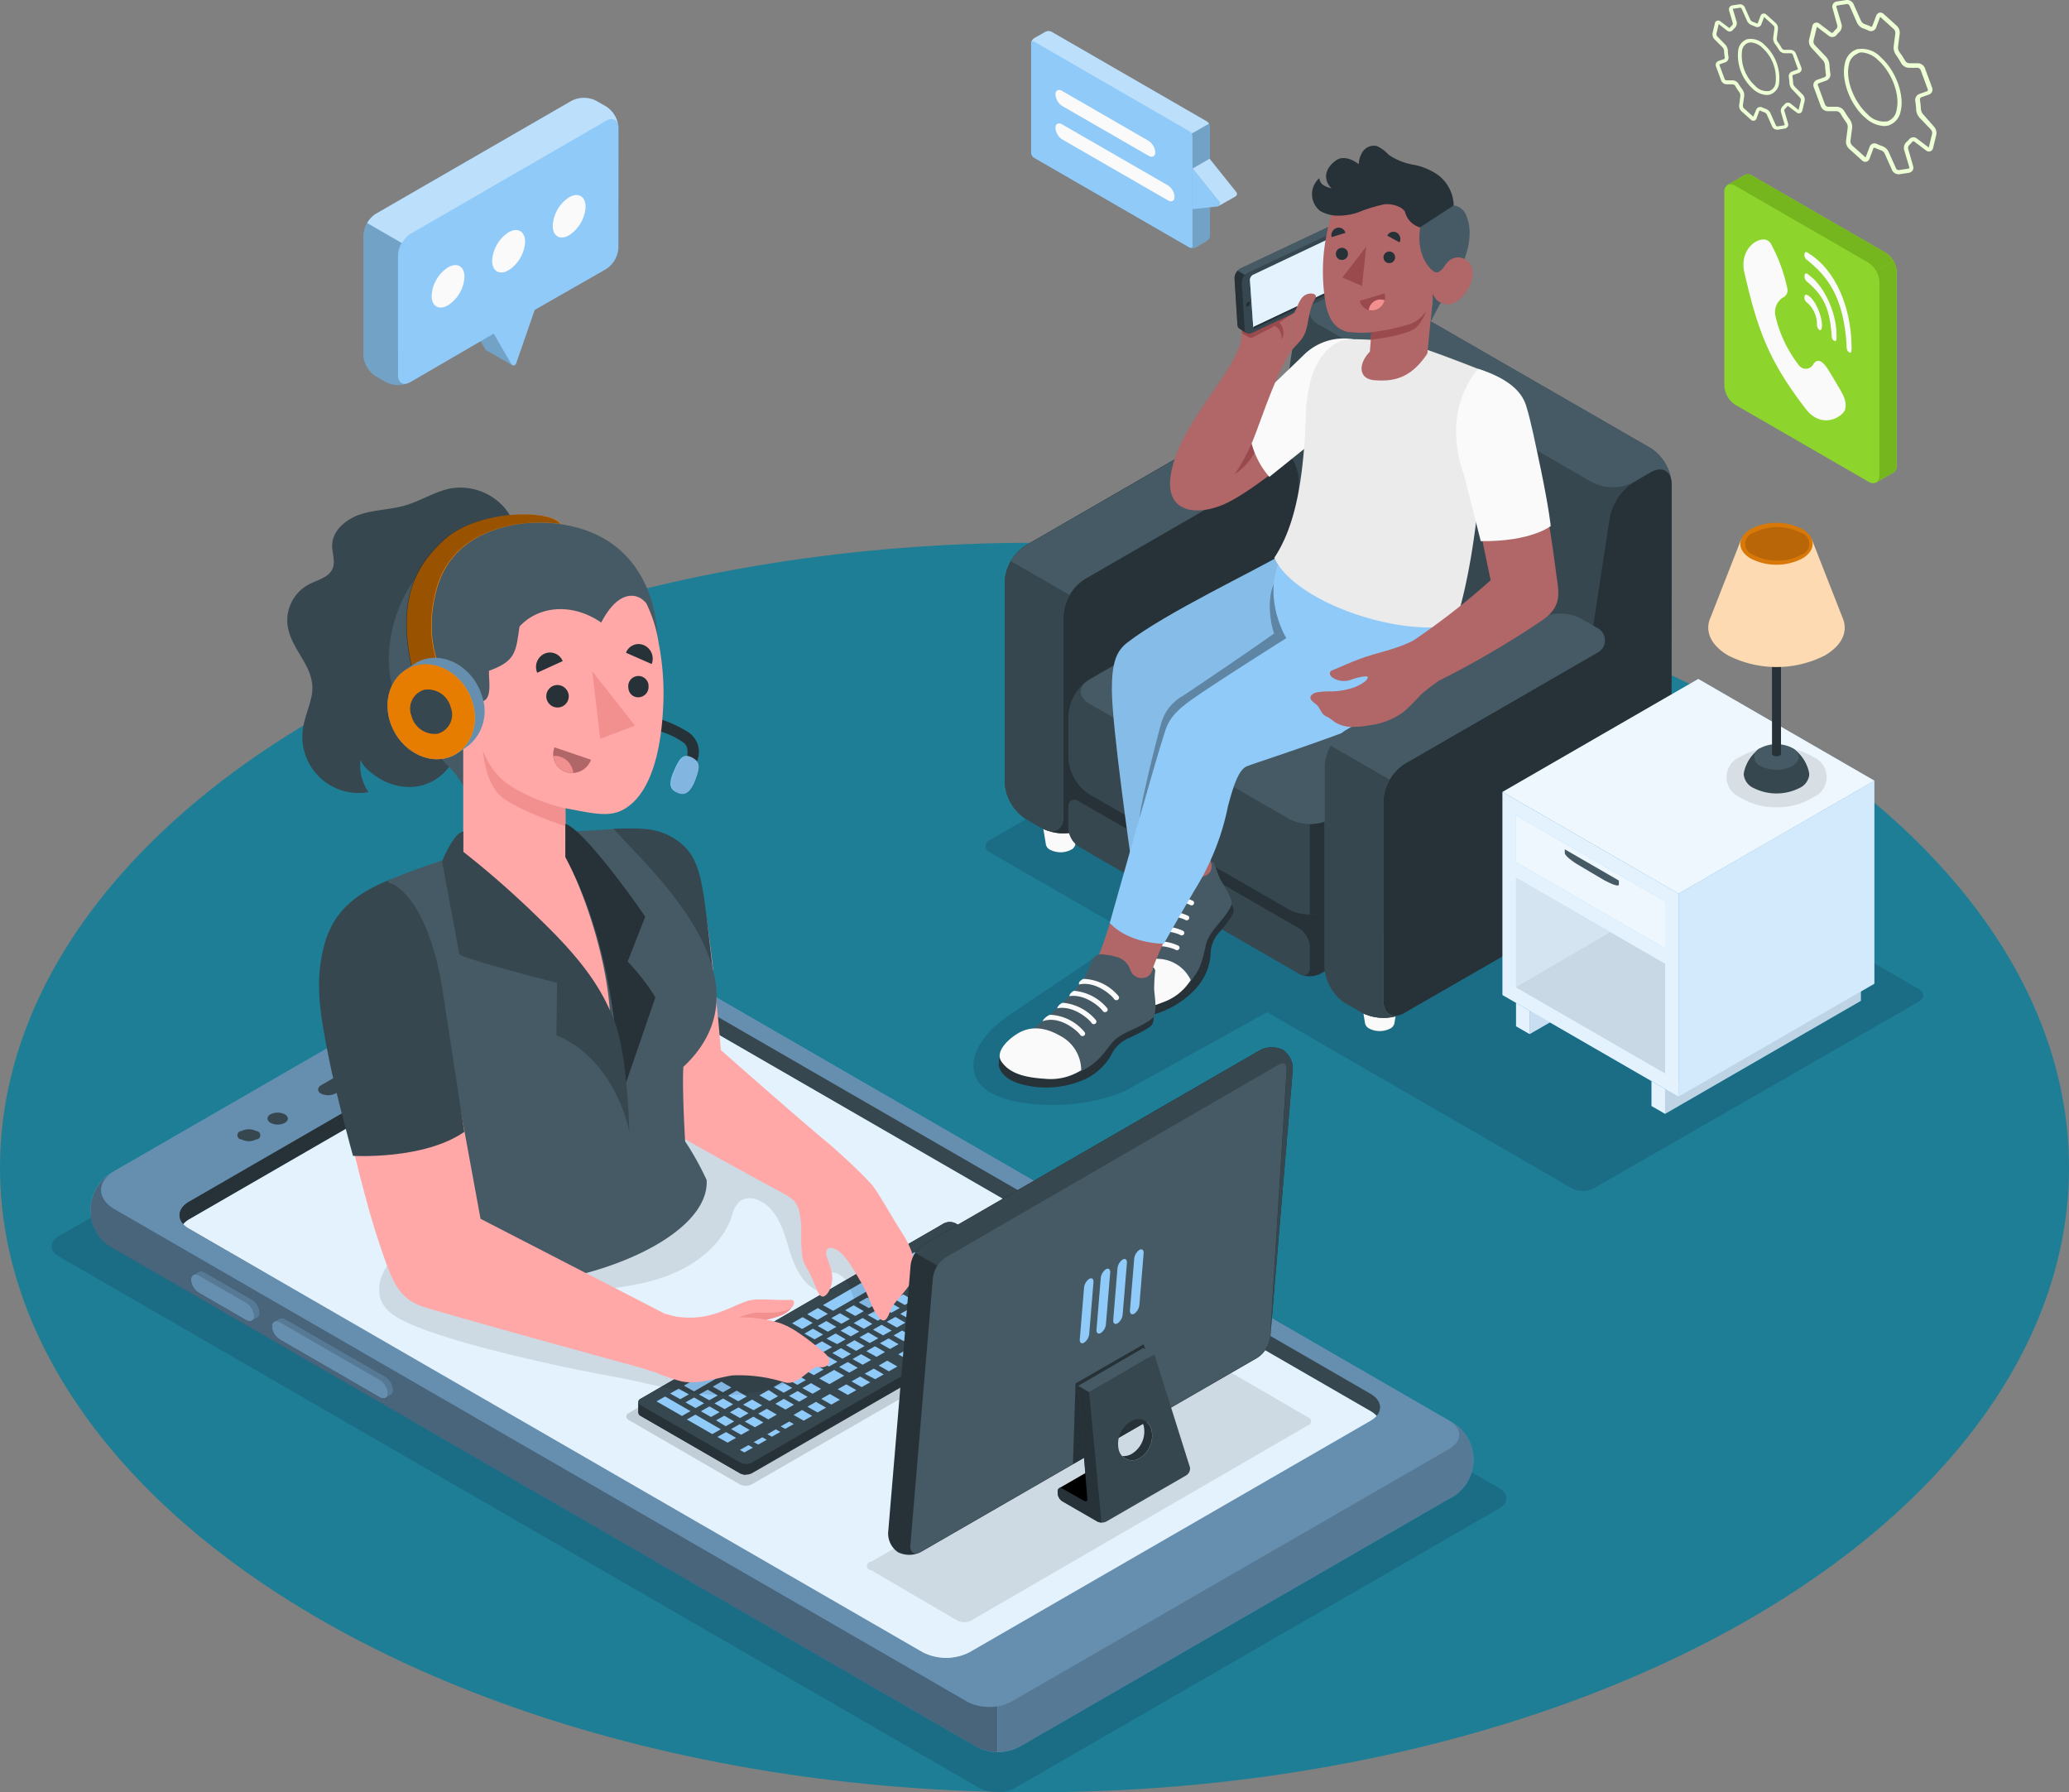 <svg xmlns="http://www.w3.org/2000/svg" width="307.573" height="266.398" viewBox="0 0 307.573 266.398"><rect x="0" y="0" width="307.573" height="266.398" fill="#808080" stroke="none"/><g transform="translate(-6.29 -41.146)"><g transform="translate(6.29 121.822)"><ellipse cx="153.787" cy="92.861" rx="153.787" ry="92.861" fill="#1d7e96"/></g><g transform="translate(13.966 137.684)"><path d="M19.556,310.676l136.806,78.991a5.881,5.881,0,0,0,5.313,0l71.937-41.534c1.47-.852,1.47-2.221,0-3.073L96.818,266.069a5.894,5.894,0,0,0-5.32,0l-71.937,41.54C18.085,308.455,18.085,309.831,19.556,310.676Z" transform="translate(-18.454 -220.441)" fill="#12263f" opacity="0.18"/><path d="M376.155,244.6l-86.665-50.046a3.433,3.433,0,0,0-3.2-.05l-48.216,27.942a.983.983,0,0,0,0,1.862l20.862,12.021L240.9,248.494c-5.78,3.893-7.023,9.043-2.776,11.491s14.217,2.625,20.464-.467l20.679-11.472,8.658,5,36.662,21.19a3.584,3.584,0,0,0,3.225,0l48.349-27.765C377.02,245.988,377.032,245.162,376.155,244.6Z" transform="translate(-98.577 -194.132)" fill="#12263f" opacity="0.18"/></g><g transform="translate(19.737 113.622)"><g transform="translate(0 64.112)"><path d="M229.546,343.8l-63.607,36.719a6.828,6.828,0,0,1-6.632.12L31.254,306.706a6.462,6.462,0,0,1-.006-11.636l63.374-36.6a8.09,8.09,0,0,1,7.3,0l127.624,73.7a6.459,6.459,0,0,1,0,11.636Z" transform="translate(-27.6 -257.601)" fill="#90caf9"/><path d="M94.621,258.5,31.247,295.1a6.464,6.464,0,0,0,0,11.636l128.06,73.924a6.985,6.985,0,0,0,3.155.789V293.462L101.884,258.5a8.09,8.09,0,0,0-7.263,0Z" transform="translate(-27.6 -257.614)" opacity="0.5"/><path d="M244.808,401.485l63.607-36.719a6.459,6.459,0,0,0,0-11.636L241.35,314.41v87.983a6.727,6.727,0,0,0,3.458-.909Z" transform="translate(-106.469 -278.562)" opacity="0.4"/><path d="M165.361,373.968a7.15,7.15,0,0,1-6.443,0l-126.754-73.2c-2.726-1.578-2.726-4.152,0-5.723l63.38-36.555a8.1,8.1,0,0,1,7.307,0L230.47,332.175c2.013,1.161,2.013,3.06,0,4.215Z" transform="translate(-28.53 -257.608)" fill="#90caf9"/><path d="M165.361,373.968a7.15,7.15,0,0,1-6.443,0l-126.754-73.2c-2.726-1.578-2.726-4.152,0-5.723l63.38-36.555a8.1,8.1,0,0,1,7.307,0L230.47,332.175c2.013,1.161,2.013,3.06,0,4.215Z" transform="translate(-28.53 -257.608)" opacity="0.3"/><path d="M166.017,370.578a7.648,7.648,0,0,1-6.941,0L50.01,307.609c-1.893-1.1-1.893-2.9,0-4.007l59.619-34.422a7.737,7.737,0,0,1,6.941,0l109.066,62.97c1.893,1.1,1.893,2.909,0,4.013Z" transform="translate(-35.345 -261.569)" fill="#37474f"/><path d="M112.891,268.37a7.067,7.067,0,0,0-3.262.814L50.01,303.606c-1.893,1.1-1.893,2.9,0,4.007l11.819,6.821,51.062-32.6Z" transform="translate(-35.345 -261.574)" fill="#263238"/><path d="M116.939,273.308a7.724,7.724,0,0,0-6.941,0L50.372,307.731a3.6,3.6,0,0,0-.9.726,3.459,3.459,0,0,0,.865.675L159.4,372.1a7.648,7.648,0,0,0,6.941,0l59.625-34.416a3.666,3.666,0,0,0,.9-.719,3.477,3.477,0,0,0-.858-.688Z" transform="translate(-35.67 -263.092)" fill="#90caf9"/><path d="M116.939,273.308a7.724,7.724,0,0,0-6.941,0L50.372,307.731a3.6,3.6,0,0,0-.9.726,3.459,3.459,0,0,0,.865.675L159.4,372.1a7.648,7.648,0,0,0,6.941,0l59.625-34.416a3.666,3.666,0,0,0,.9-.719,3.477,3.477,0,0,0-.858-.688Z" transform="translate(-35.67 -263.092)" fill="#fff" opacity="0.75"/><path d="M83.845,294.241l10.57-6.121c.631-.366.631-.934.069-1.262a2.436,2.436,0,0,0-2.209.044L81.718,293c-.631.36-.631.934-.069,1.262a2.455,2.455,0,0,0,2.2-.025Z" transform="translate(-47.39 -268.306)" fill="#37474f"/><path d="M112.51,281.233a.631.631,0,1,0,0-1.262,2.366,2.366,0,0,0-2.139,0,.631.631,0,1,0,0,1.262A2.366,2.366,0,0,0,112.51,281.233Z" transform="translate(-57.908 -265.76)" fill="#37474f"/><path d="M119.378,277.318a.631.631,0,0,0,0-1.23,2.341,2.341,0,0,0-2.145,0,.631.631,0,0,0,0,1.23,2.341,2.341,0,0,0,2.145,0Z" transform="translate(-60.491 -264.326)" fill="#37474f"/><path d="M64.99,308.663a.631.631,0,0,0,0-1.262,2.366,2.366,0,0,0-2.139,0,.631.631,0,1,0,0,1.262A2.366,2.366,0,0,0,64.99,308.663Z" transform="translate(-40.374 -275.881)" fill="#37474f"/><path d="M71.889,304.743c.593-.347.593-.9,0-1.262a2.366,2.366,0,0,0-2.139,0c-.593.341-.593.89,0,1.262A2.366,2.366,0,0,0,71.889,304.743Z" transform="translate(-42.988 -274.435)" fill="#37474f"/><path d="M87.2,360.446a2.436,2.436,0,0,1,1.142,1.893.719.719,0,0,1-.316.669c-.139.076-.631.385-.8.461a.814.814,0,0,1-.82-.095L71.581,354.8a2.448,2.448,0,0,1-1.142-1.893.726.726,0,0,1,.284-.631l.827-.48a.846.846,0,0,1,.827.095Z" transform="translate(-43.406 -292.334)" fill="#90caf9"/><path d="M87.2,360.446a2.436,2.436,0,0,1,1.142,1.893.719.719,0,0,1-.316.669c-.139.076-.631.385-.8.461a.814.814,0,0,1-.82-.095L71.581,354.8a2.448,2.448,0,0,1-1.142-1.893.726.726,0,0,1,.284-.631l.827-.48a.846.846,0,0,1,.827.095Z" transform="translate(-43.406 -292.334)" opacity="0.4"/><path d="M86.43,361.158l-14.848-8.576c-.631-.366-1.142-.107-1.142.574a2.448,2.448,0,0,0,1.142,1.893l14.848,8.569c.631.366,1.142.107,1.142-.574A2.436,2.436,0,0,0,86.43,361.158Z" transform="translate(-43.407 -292.585)" fill="#90caf9"/><path d="M86.43,361.158l-14.848-8.576c-.631-.366-1.142-.107-1.142.574a2.448,2.448,0,0,0,1.142,1.893l14.848,8.569c.631.366,1.142.107,1.142-.574A2.436,2.436,0,0,0,86.43,361.158Z" transform="translate(-43.407 -292.585)" opacity="0.3"/><path d="M60.311,344.9a2.448,2.448,0,0,1,1.142,1.893.707.707,0,0,1-.316.669l-.8.467a.846.846,0,0,1-.82-.095l-7-4.045a2.448,2.448,0,0,1-1.142-1.893.732.732,0,0,1,.29-.631c.145-.088.681-.4.827-.48a.839.839,0,0,1,.827.088Z" transform="translate(-36.37 -288.269)" fill="#90caf9"/><path d="M60.311,344.9a2.448,2.448,0,0,1,1.142,1.893.707.707,0,0,1-.316.669l-.8.467a.846.846,0,0,1-.82-.095l-7-4.045a2.448,2.448,0,0,1-1.142-1.893.732.732,0,0,1,.29-.631c.145-.088.681-.4.827-.48a.839.839,0,0,1,.827.088Z" transform="translate(-36.37 -288.269)" opacity="0.4"/><path d="M59.517,345.62l-7-4.045c-.631-.36-1.142-.1-1.142.581a2.448,2.448,0,0,0,1.142,1.893l7,4.045c.631.36,1.142.1,1.142-.581a2.436,2.436,0,0,0-1.142-1.893Z" transform="translate(-36.371 -288.525)" fill="#90caf9"/><path d="M59.517,345.62l-7-4.045c-.631-.36-1.142-.1-1.142.581a2.448,2.448,0,0,0,1.142,1.893l7,4.045c.631.36,1.142.1,1.142-.581a2.436,2.436,0,0,0-1.142-1.893Z" transform="translate(-36.371 -288.525)" opacity="0.3"/></g><g transform="translate(79.665 109.155)"><path d="M154.2,358.92l16.5,9.566a1.969,1.969,0,0,0,1.8,0l47.365-27.3a.549.549,0,0,0,0-1.041l-16.5-9.566a1.988,1.988,0,0,0-1.8,0L154.2,357.9a.549.549,0,0,0,0,1.022Z" transform="translate(-153.848 -329.49)" opacity="0.15"/><g transform="translate(1.781)"><path d="M218.971,338.225a.631.631,0,0,0-.366-.511l-14.76-8.519a1.925,1.925,0,0,0-1.761,0l-45.049,26.049a.631.631,0,0,0-.366.511V357.3a.631.631,0,0,0,.366.511l14.76,8.519a1.963,1.963,0,0,0,1.761,0L218.6,340.352a.631.631,0,0,0,.366-.5Z" transform="translate(-156.67 -328.982)" fill="#263238"/><path d="M171.8,364.741l-14.76-8.481a.536.536,0,0,1,0-1.016L202.086,329.2a1.925,1.925,0,0,1,1.761,0l14.76,8.519a.536.536,0,0,1,0,1.016l-45.049,26.011A1.925,1.925,0,0,1,171.8,364.741Z" transform="translate(-156.671 -328.982)" fill="#37474f"/><path d="M172.62,380.613V382.2a1.78,1.78,0,0,1-.827-.2l-14.747-8.519a.631.631,0,0,1-.366-.511V371.4a.631.631,0,0,0,.366.511l14.747,8.487a1.893,1.893,0,0,0,.827.215Z" transform="translate(-156.674 -344.633)" fill="#263238"/><path d="M204.445,331.446h0l1.464.839-1.981,1.148-1.514-.852,1.981-1.142Zm2.291,1.319h0l1.458.846-1.552.9-1.477-.82,1.559-.9Zm-5.048.278h.032l1.464.846-1.559.9-1.508-.839,1.552-.9Zm7.345,1.041h0l1.464.846-2.524,1.451-1.508-.846,2.524-1.451Zm-4.632.032h0l1.464.846-1.262.713-1.508-.846,1.262-.713Zm-5.048.284h.032l1.464.839-1.559.9-1.508-.852,1.552-.9Zm3.029.89h.038l1.458.839-1.237.713L201.132,336l1.262-.713Zm8.948.12h0l1.458.839-1.944,1.155-1.508-.852,1.981-1.142Zm-14.318.341h0l1.458.846-11.245,6.493-1.514-.852,11.251-6.487Zm8.727.24h.032l1.464.846-1.262.713-1.514-.846,1.262-.713Zm-5.376.467h0l1.464.839-1.262.713-1.514-.846,1.262-.713Zm13.251.271h0l1.464.846-1.262.713-1.514-.852,1.262-.713Zm-5.048.278h.032l1.458.846-1.262.713-1.508-.852,1.262-.713Zm-4.846.158h.032l1.464.839-1.262.713-1.514-.846,1.262-.713Zm-5.376.461h0l1.464.846-1.262.713-1.514-.852,1.262-.713Zm13.251.271h.038l1.458.846-1.262.713-1.508-.852,1.262-.713Zm-5.048.278h.032l1.464.846-1.262.713-1.514-.852,1.262-.713Zm-4.846.158h.038l1.458.839-1.262.713-1.508-.846,1.262-.713Zm14.7,0h.032l1.464.839-1.559.9-1.508-.852,1.552-.9Zm-20.079.461h.006l1.458.846-1.262.713-1.458-.846,1.23-.713Zm13.251.271h.006l1.458.846-1.262.713-1.458-.846,1.262-.713Zm-5.048.278h0l1.464.846-1.262.713-1.458-.839,1.262-.713Zm-4.84.158h.032l1.458.846-1.262.713-1.508-.852,1.262-.713Zm-5.376.461h0l1.458.846-1.262.713L193,340.666l1.262-.713Zm18.874.233h0l1.464.839-1.262.719-1.514-.852,1.262-.713Zm-5.622.038h0l1.464.846-1.262.713-1.514-.846,1.262-.713Zm-5.048.278h.038l1.458.846-1.262.713-1.533-.808,1.262-.713Zm-4.84.158h0l1.464.846-1.262.713-1.514-.852,1.262-.713Zm-5.376.461h.032l1.464.846-1.262.713-1.514-.846,1.262-.713Zm18.874.233h.038l1.458.846-1.262.713-1.508-.852,1.23-.713Zm-5.622.038h.032l1.464.846-1.262.713-1.514-.846,1.262-.713Zm-5.048.284h0l1.464.839-1.262.713-1.514-.846,1.262-.713Zm-4.846.151h0l1.464.846-1.262.713-1.508-.871,1.23-.713Zm-5.376.467h.032l1.464.839-1.262.713L189,343.007l1.23-.713Zm18.88.227h0l1.458.846-1.262.713-1.508-.852,1.262-.713Zm-5.629.044h.038l1.458.839-1.262.713-1.508-.846,1.262-.713Zm-18.521.126h-.038l1.464.846-1.559.9-1.508-.846,1.552-.9Zm13.466.151h.032l1.464.839-1.262.719-1.514-.852,1.262-.713Zm-4.84.151h.032l1.458.846-1.262.713-1.508-.846,1.262-.713Zm-5.376.467h0l1.458.839-1.262.713-1.508-.846,1.262-.713Zm18.874.227h.032l1.464.846-1.262.713-1.571-.839,1.262-.713Zm-5.622.044h0l1.464.839-1.262.719-1.508-.852,1.262-.713Zm-5.048.278h.038l1.458.846-1.262.713-1.508-.852,1.262-.713Zm-13.782.038h.032l1.464.839-1.559.9-1.508-.852,1.552-.9Zm8.942.114h0l1.426.877-1.262.713-1.514-.846,1.262-.713Zm-5.376.467h-.013l1.464.846-1.262.713-1.514-.852,1.262-.713Zm13.251.271h-.013l1.464.846-1.262.713-1.514-.852,1.262-.713Zm-5.048.278h0l1.464.846-1.262.713-1.508-.852,1.262-.713Zm-4.846.158h.032l1.464.839-1.262.713-1.514-.846,1.262-.713Zm14.646,0h0l1.458.846-1.262.713-1.508-.852,1.262-.713Zm-23.9.032h0l1.458.846-1.552.9-1.514-.852,1.559-.9Zm3.881.4h.032l1.464.846-1.262.713-1.508-.852,1.23-.713Zm13.251.271h.038l1.458.846-1.262.713-1.508-.852,1.23-.713Zm-5.048.278h.032l1.464.846-1.262.713-1.514-.852,1.262-.713Zm-4.846.158h.038l1.458.846-1.262.713-1.584-.814,1.262-.713Zm14.646.032h.032l1.464.846-1.262.713-1.514-.852,1.262-.713ZM178,346.723h0l1.464.846-1.981,1.142-1.514-.846,1.981-1.142Zm4.2.215h.038l1.458.846-3.982,2.31-1.508-.852,3.9-2.253Zm13.251.271h.032l1.458.846-1.262.713-1.508-.852,1.262-.707Zm-5.048.278h.038l1.458.846-1.262.713-1.508-.846,1.23-.713Zm-4.84.158h.032l1.464.846-1.262.713-1.514-.852,1.262-.713Zm14.64.032h.032l1.464.846-1.262.713-1.59-.808,1.23-.713Zm-6.765.7h.032l1.464.846-1.262.713-1.514-.846,1.262-.713Zm-18.628.2h0l1.464.839-1.262.713-1.514-.846,1.262-.713Zm13.573.088h.032l1.458.839-1.262.713-1.508-.846,1.262-.713Zm-4.846.151h.032l1.464.846-1.13.631a.237.237,0,0,0,.006.423l1.893,1.1-1.451.839-3.786-2.171,2.941-1.7Zm14.646.032h.032l1.458.846-1.262.713-1.508-.846,1.262-.713Zm-6.771.707h0l1.464.839-1.262.713-1.508-.846,1.262-.713Zm-18.628.189h.032l1.464.839-1.306.776-1.508-.852,1.23-.713Zm13.573.088h.032l1.464.839-1.262.713-1.514-.846,1.262-.713Zm8.916.694h.038l1.458.846-1.262.713-1.508-.852,1.23-.713Zm-5.881.2h.032l1.458.839-1.262.719-1.508-.852,1.262-.713Zm-18.634.189h.038l1.458.846-1.262.713-1.508-.852,1.262-.713Zm4.316.151h.032l1.458.846-1.262.713-1.508-.852,1.262-.713Zm18.18.631h.032l1.458.846-1.262.713-1.578-.808,1.262-.713Zm-5.887.2h.032l1.464.839-2.2,1.262-1.514-.846,2.2-1.262Zm-19.057.435h.032l1.464.846-3.262,1.893-1.508-.852,3.256-1.893Zm13.359.208h.038l1.458.846-1.262.713-1.508-.846,1.262-.713Zm9.56.334h.032l1.464.846-1.262.713-1.514-.846,1.262-.713Zm-20.628.776h.032l1.458.846-1.262.713-1.508-.846,1.262-.713Zm9.049.063h.032l1.458.839-1.262.713-1.508-.846,1.262-.713Zm4.31.151h0l1.464.839-1.262.719-1.514-.852,1.262-.713Zm5.244.177h0l1.464.839-1.262.713-1.508-.846,1.262-.713Zm-24.938.631h.032l1.464.846-1.262.713-1.514-.846,1.262-.713Zm4.31.158h.032l1.464.839-1.262.713-1.514-.846,1.262-.713Zm9.049.057h.032l1.376.9-1.262.719-1.514-.852,1.262-.713Zm-4.739.095h.032l1.464.839-1.262.713-1.508-.846,1.23-.713Zm9.049.057h.032l1.464.846-1.262.713-1.514-.852,1.262-.713Zm4.8.435h.032l1.458.839-1.262.719-1.508-.852,1.262-.713Zm-24.5.372h.032l3.748,2.158-1.262.719-3.786-2.171,1.262-.713Zm4.31.151h.038l1.458.839-1.262.719-1.508-.852,1.262-.713Zm4.31.151h.038l1.458.839-1.262.719-1.508-.852,1.262-.713Zm9.049.057h.038l1.458.846-1.262.713-1.508-.852,1.23-.713Zm-4.733.095h.032l1.458.846-1.262.713-1.571-.814,1.262-.713Zm9.535.341h0l1.464.846-1.262.713-1.514-.852,1.262-.713Zm-15.87.675h.032l1.464.846-1.262.713-1.514-.852,1.262-.713Zm4.31.151h.032l1.464.846-1.262.713-1.514-.852,1.262-.713Zm4.24.208h0l1.464.846-1.262.713-1.514-.852,1.262-.713Zm5.225.189h.032l1.464.846-1.262.713-1.508-.852,1.23-.713Zm-15.87.675h.032l3.748,2.164-1.262.713-3.786-2.171,1.262-.713Zm4.31.151h0l1.464.846-1.262.713-1.439-.877,1.262-.707Zm4.31.151h.032l1.464.846-1.262.713-1.508-.846,1.262-.713Zm5.37.726h0l.631.36-1.262.713-.682-.366,1.262-.713Zm-7.408.391h.032l1.458.846-1.262.713-1.508-.846,1.262-.713Zm5.383.776h.038l.631.36-1.262.713-.675-.366,1.224-.713Zm-7.408.4h.032l1.464.839-1.262.713-1.514-.846,1.262-.713Zm5.389.77h.032l.631.36-1.262.713-.675-.366,1.262-.707Zm-2.026,1.167h0l.631.36-1.262.713-.681-.366,1.262-.707Z" transform="translate(-158.26 -329.889)" fill="#90caf9"/></g></g><g transform="translate(29.255)"><path d="M95.854,331.79c.682,1.723,2.152,2.619,4.329,3.591,6.373,2.871,21.65,6.31,30.226,7.837,4.991.89,10.1,2.524,15.2,2.745,4.562.183,9.295-.631,13.081-3.206a2.839,2.839,0,0,0,1.224-1.331,2.152,2.152,0,0,0-1.066-2.366,6.43,6.43,0,0,0-2.694-.713,109.933,109.933,0,0,1-29.538-7.831c4.234-.448,8.538-.909,12.475-2.524s7.572-4.562,8.935-8.588a4.6,4.6,0,0,1,1.174-2.24,2.713,2.713,0,0,1,2.575-.24c2.77.991,3.868,4.234,4.688,7.061s2.183,6.052,5.048,6.7c-1.041-.631-.631-2.436.467-2.871a2.774,2.774,0,0,1,3.111,1.262c.669,1.016.839,2.171,1.395,3.2s1.748,1.893,2.827,1.47a2.669,2.669,0,0,0,1.262-1.35,11.525,11.525,0,0,0-.088-9.737,25.617,25.617,0,0,0-6.039-7.964,34.846,34.846,0,0,0-11.548-7.762c-9.15-3.439-19.442-.934-28.51,2.726a118.486,118.486,0,0,0-19.618,10.128,32.884,32.884,0,0,0-6.462,5.048c-1.382,1.477-2.833,3.572-2.688,5.679A4.3,4.3,0,0,0,95.854,331.79Z" transform="translate(-81.947 -211.088)" opacity="0.1"/><g transform="translate(46.764 50.665)"><path d="M192.765,296.609c-1.338-2.07-3.736-6.31-4.487-7.181C186.228,287.093,182,283.4,182,283.4c-3.988-3.25-16.236-14.066-16.236-14.066s-1.893-23.979-4.013-27.815c-2.448-4.468-7.105-4.651-11.926-4.941a94.027,94.027,0,0,0-1.754,9.465s4.335,26.894,4.853,29.393,1.786,3.6,4.367,5.256c3.944,2.524,18.211,10.191,18.211,10.191l.7.486a2.8,2.8,0,0,1,1.035,1.376,8.115,8.115,0,0,1,.372,1.7c.227,1.988,0,2.524.17,4.695s.631,2.1,1.483,3.963c.764,1.723.991,2.8,1.622,2.865s1.439-1.338,1.439-2.758-.865-2.985-.9-3.584.284-1.344,1.634-.549,2.612,3.212,3.616,4.884,1.54,3.881,2.556,5.086,1.395-.133,1.862-1.262,2.745-2.972,3.344-4.777S194.091,298.685,192.765,296.609Z" transform="translate(-148.07 -236.397)" fill="#ffa8a7"/><path d="M150.47,236.322c3.319,0,6.014-.366,8.935,1.414s3.71,4.215,4.373,8c.6,3.445,1.817,15.309,1.817,15.309s-8.43,4.651-15.776,1.685Z" transform="translate(-148.716 -236.291)" fill="#37474f"/><path d="M206.75,339.19Z" transform="translate(-169.722 -274.258)" fill="#90caf9"/></g><path d="M161.9,210.56a18.727,18.727,0,0,1,4,1.855,3.527,3.527,0,0,1,1.218,4.783l-1.521-.3s.782-1.786-.133-2.739a11.409,11.409,0,0,0-3.591-1.779Z" transform="translate(-106.398 -176.132)" fill="#263238"/><path d="M167.356,219.395c-1.262-.6-1.83.17-2.7,2.265s-.271,2.669.789,3.086,1.893-.284,2.524-2.019C168.7,220.777,168.681,220.045,167.356,219.395Z" transform="translate(-107.271 -179.319)" fill="#90caf9"/><path d="M167.516,219.425c-1.262-.6-1.83.17-2.7,2.265s-.271,2.669.789,3.086,1.893-.284,2.524-2.019C168.867,220.807,168.848,220.075,167.516,219.425Z" transform="translate(-107.33 -179.33)" opacity="0.1"/><path d="M117.452,237.882A118.6,118.6,0,0,0,97.461,244.1s-.448,23.922,3.426,35.337,2.758,24.421,2.758,24.421c18.931,3.06,41.894-5.736,41.326-15.277a42.279,42.279,0,0,0-3.193-5.742s-.473-7.667-.265-11.081c13.882-12.993-5.4-29.658-10.368-35.375C128.116,236.771,123.667,236.487,117.452,237.882Z" transform="translate(-82.626 -185.659)" fill="#455a64"/><path d="M107.645,173.069c-.9,1.609-.524,3.508-.158,5.212.284,1.3,1.06,2.909.732,4.228a8.55,8.55,0,0,1-3.155,4.531,9.264,9.264,0,0,1-1.193.846c-.36.2-.776.284-1.142.486a5.118,5.118,0,0,0-1.862,1.893,14.275,14.275,0,0,0-1.35,3.584A12.5,12.5,0,0,1,98.1,197.4a7.345,7.345,0,0,1-6.525,3.086,8.834,8.834,0,0,1-3.931-1.262,10.418,10.418,0,0,1-1.685-1.262,4.272,4.272,0,0,1-1.111-1.477,7.118,7.118,0,0,0,1.186,4.777,8.367,8.367,0,0,1-9.749-9.383c.227-1.615.915-3.155,1.262-4.726.959-4.291-2.89-6.638-3.521-10.551a6.064,6.064,0,0,1,3.092-6.184c1.319-.694,3.054-1.041,3.6-2.423.423-1.06-.095-2.24-.076-3.382,0-2.259,2.133-3.982,4.278-4.663s4.474-.675,6.638-1.319c2.31-.682,4.417-2.089,6.765-2.524a8.721,8.721,0,0,1,7.7,2.625c.89.947,1.376,2.051,2.164,3.029s1.994,1.483,2.575,2.631a5.307,5.307,0,0,1,.164,4.884C110.137,170.785,108.465,171.612,107.645,173.069Z" transform="translate(-73.962 -156.001)" fill="#37474f"/><path d="M137.82,181.2c-.265-7.509-4.625-18.224-20.761-16.855-15.725,1.338-20.35,15.365-18.931,22.982,2,10.513,9.648,11.188,11.636,18.06Z" transform="translate(-82.789 -159.038)" fill="#455a64"/><path d="M104.747,193.309A3.786,3.786,0,0,1,108.7,192a3.9,3.9,0,0,1,1.944,1.262c.726.8.713,1.893,1.224,2.808a2.076,2.076,0,0,0,1.54,1.117c2.164.2,1.357-3.319,1.477-4.569,4.089-1.451,3.975-2.966,4.531-6.575,2.865-3.092,7.837-3.546,12.141-.587,2.625-5.048,5.471-4.417,6.7-2.859a20.193,20.193,0,0,1,1.836,5.875,39.08,39.08,0,0,1,.688,9.27c-.53,12.059-4.506,14.955-6.487,15.776s-4.417.227-8.058-.461V220.3c3.786,7.225,6.809,18.161,6.664,25.3-5.824-11.03-14.943-16.93-19.252-20.937a16.487,16.487,0,0,1-2.606-3V202.629s-1.59,1.7-4.114-.309C103.548,199.619,102.513,195.833,104.747,193.309Z" transform="translate(-84.884 -165.399)" fill="#ffa8a7"/><path d="M132.324,226.518a25.622,25.622,0,0,1-8.834-3.786,10.9,10.9,0,0,1-3.42-4.8s.271,4.651,2.612,6.746,9.667,4.512,9.667,4.512Z" transform="translate(-90.975 -178.851)" fill="#f28f8f"/><path d="M138.319,204.019a1.672,1.672,0,1,1-1.893-1.5,1.7,1.7,0,0,1,1.893,1.5Z" transform="translate(-96.477 -173.162)" fill="#263238"/><path d="M157.3,201.8a1.533,1.533,0,0,1-1.262,1.761,1.451,1.451,0,0,1-1.716-1.357,1.515,1.515,0,1,1,3-.4Z" transform="translate(-103.608 -172.416)" fill="#263238"/><path d="M145.82,199.26l1.186,10.046,5.162-1.969Z" transform="translate(-100.476 -171.962)" fill="#f28f8f"/><path d="M136.531,196.124l-3.786,1.729a2.171,2.171,0,0,1,1.054-2.821,2.032,2.032,0,0,1,2.732,1.092Z" transform="translate(-95.585 -170.334)" fill="#263238"/><path d="M136.806,217.18l5.433,1.843a3.01,3.01,0,0,1-3.748,1.83,2.8,2.8,0,0,1-1.685-3.673Z" transform="translate(-97.078 -178.575)" fill="#b16668"/><path d="M136.968,219.19a2.821,2.821,0,0,1,2.663,2.524,2.808,2.808,0,0,1-1.111-.139,2.726,2.726,0,0,1-1.83-2.36A1.965,1.965,0,0,1,136.968,219.19Z" transform="translate(-97.107 -179.316)" fill="#f28f8f"/><path d="M157.584,195.823l-3.824-1.679a2,2,0,0,1,2.688-1.117,2.2,2.2,0,0,1,1.136,2.8Z" transform="translate(-103.405 -169.598)" fill="#263238"/><path d="M139.49,235.21c2.436.707,9.554,10.336,11.863,13.807l-2.612,6.664A30.77,30.77,0,0,1,152.861,261l-5.32,15.492s.48-20.641-8.052-36.347Z" transform="translate(-98.14 -185.227)" fill="#263238"/><path d="M136.116,265.35c1.893,4.916,2.158,16.312,2.158,16.312s-1.893-10.633-10.835-14.356c0-.511.095-7.793.095-7.793s-11.989-3.042-14.514-4.184l-2.581-13.883s1.723-4.3,3.155-4.417v3a139.453,139.453,0,0,1,11.314,9.958C131.447,256.289,134.236,260.435,136.116,265.35Z" transform="translate(-87.421 -185.899)" fill="#37474f"/><path d="M156.814,318.739c-1.931-1.622-4.726-3.868-6.941-4.417a12.532,12.532,0,0,0-1.571-.347,16.838,16.838,0,0,0,2.2-.631,4,4,0,0,0,1.792-1.413c.164-.259.265-.631,0-.833a.53.53,0,0,0-.322-.088c-1.634.082-2.941-.063-4.417-.05a6.386,6.386,0,0,0-1.994.2c-.593.221-1.186.448-1.767.7-2.631,1.161-5.048,2.209-8.935,1.634l-1.628-.429-27.374-14.1-5.193-28.27S99.4,253.163,92.3,248.91c-3.786,1.439-7.932,5-9.055,8.834-1.325,4.562-.808,11.043,1.451,21.1,1.893,8.412,3.868,17.038,6.007,23.442s2.96,8.67,7.162,9.926c7.049,2.108,32.479,9.08,32.479,9.08a16.715,16.715,0,0,0,1.59.524,25.614,25.614,0,0,0,3.786,1.306c2.48.543,5.5-.587,7.572-.877a22.2,22.2,0,0,1,7.736,1.022c2.013.631,4.1-2.562,5.1-2.278S158.751,320.367,156.814,318.739Z" transform="translate(-77.123 -190.282)" fill="#ffa8a7"/><path d="M183.424,349.885a7.414,7.414,0,0,0-2.934.726,16.292,16.292,0,0,1,3.931.353,16.845,16.845,0,0,0,2.2-.631,4.221,4.221,0,0,0,1.634-1.193C187.122,350.036,184.85,349.91,183.424,349.885Z" transform="translate(-113.268 -227.265)" fill="#f28f8f"/><path d="M91.559,248.61c-4.9,2.1-8.153,4.657-9.465,10.052s-.385,10.134.719,15.845S86.5,289.5,86.5,289.5s10.494.631,16.545-3.565L99.737,264.4s-1.748-12.785-7.844-15.6" transform="translate(-76.725 -190.172)" fill="#37474f"/><path d="M107.073,166.148c-3.685,3.414-7.219,8.254-4.6,19.454a6.077,6.077,0,0,0-1.521,6.31c1.01,3.458,4.329,5.736,7.415,5.048s4.758-3.982,3.748-7.446c-.764-2.587-3.54-5.092-5.824-4.928,0,0-2.19-4.789-.139-11.579,2.8-9.251,13.586-10.021,18.331-9.27C122.892,161.484,111.944,161.636,107.073,166.148Z" transform="translate(-83.802 -158.33)" fill="#ff8900"/><path d="M107.073,166.148c-3.685,3.414-7.219,8.254-4.6,19.454a6.077,6.077,0,0,0-1.521,6.31c1.01,3.458,4.329,5.736,7.415,5.048s4.758-3.982,3.748-7.446c-.764-2.587-3.54-5.092-5.824-4.928,0,0-2.19-4.789-.139-11.579,2.8-9.251,13.586-10.021,18.331-9.27C122.892,161.484,111.944,161.636,107.073,166.148Z" transform="translate(-83.876 -158.33)" opacity="0.4"/><path d="M111.646,201.863c-1.123-3.837-4.8-6.354-8.2-5.635a5.218,5.218,0,0,0-1.483.555c-.385.215-1.546,1.01-1.773,1.161-2.183,1.445-3.155,4.417-2.291,7.471,1.123,3.837,4.8,6.354,8.2,5.635a5.345,5.345,0,0,0,1.767-.719c.278-.177,1.363-.9,1.628-1.092A6.6,6.6,0,0,0,111.646,201.863Z" transform="translate(-82.677 -170.799)" fill="#90caf9"/><path d="M111.646,201.863c-1.123-3.837-4.8-6.354-8.2-5.635a5.218,5.218,0,0,0-1.483.555c-.385.215-1.546,1.01-1.773,1.161-2.183,1.445-3.155,4.417-2.291,7.471,1.123,3.837,4.8,6.354,8.2,5.635a5.345,5.345,0,0,0,1.767-.719c.278-.177,1.363-.9,1.628-1.092A6.6,6.6,0,0,0,111.646,201.863Z" transform="translate(-82.677 -170.799)" opacity="0.3"/><path d="M110.245,203.346c-1.123-3.83-4.8-6.354-8.2-5.629s-5.275,4.417-4.152,8.247,4.8,6.354,8.2,5.635S111.368,207.183,110.245,203.346Z" transform="translate(-82.67 -171.347)" fill="#ff8900"/><path d="M110.245,203.346c-1.123-3.83-4.8-6.354-8.2-5.629s-5.275,4.417-4.152,8.247,4.8,6.354,8.2,5.635S111.368,207.183,110.245,203.346Z" transform="translate(-82.745 -171.347)" opacity="0.1"/><path d="M108.976,206.222a3.532,3.532,0,0,0-3.881-2.657,2.919,2.919,0,0,0-1.962,3.893,3.551,3.551,0,0,0,3.881,2.657A2.942,2.942,0,0,0,108.976,206.222Z" transform="translate(-84.664 -173.53)" fill="#37474f"/></g><g transform="translate(115.433 83.185)"><path d="M223.92,400.692l-12.759-7.471a.631.631,0,1,1,0-1.262l50.034-28.888a2.328,2.328,0,0,1,2.12,0l12.747,7.415a.631.631,0,0,1,0,1.224L226.034,400.7A2.316,2.316,0,0,1,223.92,400.692Z" transform="translate(-210.53 -315.496)" opacity="0.1"/><g transform="translate(3.15)"><path d="M272.326,330.934l3.351-39.754a3.4,3.4,0,0,0-1.489-2.978,3.786,3.786,0,0,0-3.407.063L220.8,317.121a4.36,4.36,0,0,0-1.931,3.042l-3.344,39.754a3.376,3.376,0,0,0,1.483,2.978,3.786,3.786,0,0,0,3.414-.063L270.4,334A4.335,4.335,0,0,0,272.326,330.934Z" transform="translate(-215.522 -287.827)" fill="#263238"/><path d="M278.034,291.188l-3.344,39.754,2.429-39.464c.088-1.117-.315-1.54-1.262-.984l-49.365,28.529a3.982,3.982,0,0,0-1.262,1.294l-3.3-1.893a3.862,3.862,0,0,1,1.262-1.262L273.163,288.3a3.818,3.818,0,0,1,3.42-.063A3.4,3.4,0,0,1,278.034,291.188Z" transform="translate(-217.887 -287.842)" fill="#37474f"/><path d="M220.756,363.218l3.351-39.754a4.335,4.335,0,0,1,1.925-3.042L275.4,291.856c.972-.562,1.376-.133,1.262.984L274.229,332.3a4.335,4.335,0,0,1-1.925,3.048L222.327,364.2C221.38,364.79,220.667,364.342,220.756,363.218Z" transform="translate(-217.451 -289.223)" fill="#455a64"/><path d="M259.445,363.612l-.385,11.977,13.883-7.982L269.56,357.8Z" transform="translate(-231.587 -313.645)" fill="#263238"/><path d="M261.917,365.252l9.692-5.629-1.653-.953-9.686,5.635Z" transform="translate(-232.033 -313.966)" fill="#455a64"/><path d="M275.134,377l-5.3-16.817-9.693,5.635-1.641-.959,1.085,12.949.271,3.723.158.8-.707-.4-3.155-1.8a.53.53,0,0,0-.473-.063h0a.486.486,0,0,0-.221.461v.284a1.515,1.515,0,0,0,.681,1.2h0l5.187,3h0a1.515,1.515,0,0,0,.631.164,1.452,1.452,0,0,0,.751-.17l11.806-6.815A1.218,1.218,0,0,0,275.134,377Zm-7.452-1.439a2.038,2.038,0,0,1-3.155-1.262,3.906,3.906,0,0,1,1.735-4.127,2.026,2.026,0,0,1,3.155,1.262A3.9,3.9,0,0,1,267.681,375.558Z" transform="translate(-230.257 -314.524)" fill="#37474f"/><path d="M255.83,390.322,259.856,388l.814,5.414Z" transform="translate(-230.395 -324.789)"/><path d="M260.146,368.553,258.5,367.6l1.363,16.659c.088.442-.164.631-.543.391l-3.155-1.8c-.385-.227-.694-.038-.694.4v.278a1.527,1.527,0,0,0,.669,1.205h0l5.2,3h0a1.452,1.452,0,0,0,.631.164Z" transform="translate(-230.262 -317.261)" fill="#263238"/><path d="M273.288,381.189a2.026,2.026,0,0,1-2.638-.284,2.3,2.3,0,0,0,1.47-.341,3.887,3.887,0,0,0,1.735-4.121,2.411,2.411,0,0,0-.524-1,2.057,2.057,0,0,1,1.685,1.622A3.9,3.9,0,0,1,273.288,381.189Z" transform="translate(-235.863 -320.154)" fill="#263238"/><path d="M261.3,343.639l-.631,7.667c-.044.5.233.738.631.517a1.817,1.817,0,0,0,.77-1.306l.631-7.661c.044-.511-.233-.738-.631-.524A1.849,1.849,0,0,0,261.3,343.639Z" transform="translate(-232.178 -307.909)" fill="#90caf9"/><path d="M265.238,341.367l-.631,7.661c-.044.5.233.738.631.524a1.842,1.842,0,0,0,.77-1.312l.631-7.661c.044-.5-.233-.738-.631-.517a1.836,1.836,0,0,0-.77,1.306Z" transform="translate(-233.632 -307.069)" fill="#90caf9"/><path d="M269.178,339.089l-.631,7.667c-.044.5.233.738.631.517a1.817,1.817,0,0,0,.77-1.306l.631-7.661c.044-.511-.233-.738-.631-.524A1.849,1.849,0,0,0,269.178,339.089Z" transform="translate(-235.086 -306.23)" fill="#90caf9"/><path d="M273.119,336.817l-.631,7.661c-.038.5.233.738.631.524a1.842,1.842,0,0,0,.77-1.313l.631-7.661c.044-.5-.233-.738-.631-.517a1.836,1.836,0,0,0-.77,1.306Z" transform="translate(-236.54 -305.391)" fill="#90caf9"/></g></g></g><g transform="translate(154.767 62.806)"><g transform="translate(0.88 20.692)"><path d="M326.27,272.3h6.4l-1.029,6.247h0a1.155,1.155,0,0,1-.631.776,3.433,3.433,0,0,1-3.1,0,1.167,1.167,0,0,1-.631-.776h0Z" transform="translate(-273.712 -168.788)" fill="#fafafa"/><path d="M382,242.44h6.4l-1.022,6.247h0a1.174,1.174,0,0,1-.631.77,3.433,3.433,0,0,1-3.1,0,1.161,1.161,0,0,1-.631-.77h0Z" transform="translate(-294.275 -157.77)" fill="#fafafa"/><path d="M251.08,230.19h6.4l-1.022,6.247h0a1.13,1.13,0,0,1-.631.77,3.4,3.4,0,0,1-3.1,0,1.13,1.13,0,0,1-.631-.77h0Z" transform="translate(-245.969 -153.25)" fill="#fafafa"/><path d="M302.71,200.16h6.4l-1.022,6.247h0a1.142,1.142,0,0,1-.631.77,3.433,3.433,0,0,1-3.1,0,1.142,1.142,0,0,1-.631-.77h0Z" transform="translate(-265.019 -142.17)" fill="#fafafa"/><path d="M243,152.369V182.2a6.9,6.9,0,0,0,3.092,5.4l2.524,1.464h.044a7.017,7.017,0,0,0,3.881.663l38.019,20.117a6.941,6.941,0,0,0,3.067,5.162h.032l2.524,1.451a1.416,1.416,0,0,0,.233.126l.133.063h.038a7.042,7.042,0,0,0,4.815.221,5.048,5.048,0,0,0,.543-.2.472.472,0,0,1,.082-.038,2.845,2.845,0,0,0,.366-.189l36.6-21.064a6.891,6.891,0,0,0,3.1-5.376l.05-37.767V137.912a6.941,6.941,0,0,0-3.1-5.383l-40.915-23.575a6.417,6.417,0,0,0-5.995.1l-2.524,1.458a8.26,8.26,0,0,0-3.578,5.351l-2.436,15.984-2.253-1.3a6.739,6.739,0,0,0-6.758,0l-28.491,16.444A6.9,6.9,0,0,0,243,152.369Z" transform="translate(-242.987 -108.261)" fill="#37474f"/><path d="M316.1,110.513l2.524-1.458a6.417,6.417,0,0,1,5.995-.1l40.909,23.575c.183.107.379.246.322.2a7.092,7.092,0,0,1,2.751,4.657c-.227-1.59-1.521-2.164-3.067-1.262l-2.524,1.464a6.859,6.859,0,0,1-6.209,0L316.1,114.116C314.381,113.144,314.381,111.5,316.1,110.513Z" transform="translate(-269.484 -108.261)" fill="#455a64"/><path d="M243,164.87V194.7a6.9,6.9,0,0,0,3.092,5.4l2.524,1.464h.044a6.664,6.664,0,0,0,3.641.688,6.153,6.153,0,0,0,2.524-.713l28.762-16.583a6.9,6.9,0,0,0,3.1-5.383V149.731a6.885,6.885,0,0,0-3.1-5.383l-2.253-1.3a6.739,6.739,0,0,0-6.758,0l-28.484,16.444A6.9,6.9,0,0,0,243,164.87Z" transform="translate(-242.987 -120.762)" fill="#263238"/><path d="M281.321,143.058l2.259,1.3c1.71.984,1.71,2.6,0,3.584l-28.749,16.6a6.891,6.891,0,0,0-3.111,5.383v29.828c0,1.975-1.4,2.783-3.111,1.8l-2.524-1.464a6.9,6.9,0,0,1-3.1-5.376V164.879a6.941,6.941,0,0,1,3.1-5.383l28.484-16.407a6.727,6.727,0,0,1,6.752-.032Z" transform="translate(-242.98 -120.771)" fill="#455a64"/><path d="M251.72,181.419v29.828c0,1.975-1.4,2.783-3.111,1.8l-2.524-1.464a6.9,6.9,0,0,1-3.1-5.376V176.37a6.373,6.373,0,0,1,.915-3.06l8.74,5.048a6.355,6.355,0,0,0-.915,3.06Z" transform="translate(-242.98 -132.263)" fill="#37474f"/><path d="M258.544,222.928a7.364,7.364,0,0,0,1.136,1.7,13.2,13.2,0,0,0,2.922,2.045c10.923,6.31,18.8,10.841,29.727,17.151a3.445,3.445,0,0,0,3.1,0l10.1-5.837,20.193-11.661a5.837,5.837,0,0,0,0-10.317l-11.447-6.594-8.74-5.048-9.5-5.465a6.859,6.859,0,0,0-6.216,0l-28.743,16.583a6.664,6.664,0,0,0-3.111,5.155A5.5,5.5,0,0,0,258.544,222.928Z" transform="translate(-248.511 -141.432)" fill="#263238"/><path d="M292.326,248.678l-32.813-18.931c-.852-.492-1.552-.088-1.552.9V233.8a3.458,3.458,0,0,0,1.552,2.688l32.813,18.931c.858.492,1.552.088,1.552-.9v-3.155A3.42,3.42,0,0,0,292.326,248.678Z" transform="translate(-248.507 -153.009)" fill="#37474f"/><path d="M296.04,174.488l29.7,17.126a6.865,6.865,0,0,1,3.1,5.383v6.31a6.878,6.878,0,0,1-3.1,5.376L296.986,225.26a6.859,6.859,0,0,1-6.209,0l-29.7-17.132a6.878,6.878,0,0,1-3.1-5.376v-6.31a6.885,6.885,0,0,1,3.1-5.383l28.756-16.6a6.859,6.859,0,0,1,6.209.025Z" transform="translate(-248.511 -132.419)" fill="#37474f"/><path d="M314.88,223.1v13.466a6.31,6.31,0,0,0,3.1-.751l28.756-16.6a6.878,6.878,0,0,0,3.1-5.376v-6.31a6.941,6.941,0,0,0-2.789-5.181c1.388,1,1.262,2.461-.316,3.389l-28.756,16.6A6.31,6.31,0,0,1,314.88,223.1Z" transform="translate(-269.509 -142.978)" fill="#263238"/><path d="M291.882,211.808l-29.7-17.132c-1.71-.991-1.71-2.593,0-3.584l28.756-16.6a6.859,6.859,0,0,1,6.209,0l29.7,17.126c1.716.991,1.716,2.6,0,3.591l-28.756,16.6a6.859,6.859,0,0,1-6.209,0Z" transform="translate(-249.591 -132.426)" fill="#455a64"/></g><path d="M276.35,236.078s2.4,7.673,2.31,10.614c-.1,3.067.555,4.14-.246,7.415-.17.713-.675,2.127-.814,2.707a.865.865,0,0,0,.688,1.148c1.3.385,3.71-1.893,4.985-4.537a81.052,81.052,0,0,0,3.426-9.314,4.209,4.209,0,0,0-.24-2.171,6.309,6.309,0,0,0-.517-1.161c-.328-1.363-.322-3.906-.543-5.679Z" transform="translate(-254.413 -134.37)" fill="#b16668"/><path d="M286.293,254.13a3.155,3.155,0,0,1,.271,1.029c0,.631-1.565,2.524-2.164,3.187a4.9,4.9,0,0,0-1.262,3.382,8.462,8.462,0,0,1-2.493,5.256,13.454,13.454,0,0,1-7.023,3.786c-3.294.719-4.291-.984-4.291-.984s-.871-1.634-.215-2.221S286.293,254.13,286.293,254.13Z" transform="translate(-251.654 -141.392)" fill="#263238"/><path d="M283.111,244.1c.1,0,.271,0,.5.322.088.12.549,1.615.972,2.417s1.578,2.347,1.641,3.591c-.947,2.316-3.319,3.786-3.843,6.007s-.789,4.827-4.474,7.288-7.263,2.448-8.481,1.609-.984-2.2,1.016-4.651c2.12-2.606,3.9-8.494,3.9-8.494a20.362,20.362,0,0,0,.549-2.524,17.122,17.122,0,0,0,0-2.524,1.893,1.893,0,0,1,.259-1.13,1.962,1.962,0,0,1,1-.581,8.421,8.421,0,0,1,1.83-.448,2.827,2.827,0,0,1,1.811.372,13.573,13.573,0,0,0,1.079.827,1.647,1.647,0,0,0,1.723-.158,1.42,1.42,0,0,0,.593-1.521A3.678,3.678,0,0,0,283.111,244.1Z" transform="translate(-251.583 -137.691)" fill="#455a64"/><path d="M280.064,270.136a5.534,5.534,0,0,0-4.783-3.155c-3.673-.29-5.1,1.47-5.749,2.524-.776,1.262-1.666,3.565-.208,4.373,1.571.871,3.483.808,6.594-.435A7.964,7.964,0,0,0,280.064,270.136Z" transform="translate(-251.532 -146.122)" fill="#fafafa"/><path d="M283.8,253.6a.391.391,0,0,1-.334-.032c-.543-.334-3.49-1.218-5.37.259-.215-.2-.139-.53.189-.972a6.74,6.74,0,0,1,5.6.1.353.353,0,0,1,.1.5A.385.385,0,0,1,283.8,253.6Z" transform="translate(-255.014 -140.71)" fill="#fafafa"/><path d="M277.27,257.24a1.148,1.148,0,0,1,.3-.991,6.859,6.859,0,0,1,5.326.233.353.353,0,0,1,.1.5.385.385,0,0,1-.517.114C281.952,256.773,279.157,255.934,277.27,257.24Z" transform="translate(-254.746 -142.016)" fill="#fafafa"/><path d="M274.25,264.668a2.126,2.126,0,0,1,.581-1.294,6.845,6.845,0,0,1,5.515.145.36.36,0,0,1,.1.5.43.43,0,0,1-.189.145.391.391,0,0,1-.334-.032C279.355,263.785,276.105,262.826,274.25,264.668Z" transform="translate(-253.638 -144.61)" fill="#fafafa"/><path d="M281.617,260.661a.366.366,0,0,1-.334,0c-.536-.334-3.42-1.193-5.307.208a1.262,1.262,0,0,1,.4-1.06,6.859,6.859,0,0,1,5.326.234.366.366,0,0,1-.082.631Z" transform="translate(-254.272 -143.329)" fill="#fafafa"/><path d="M262.822,250.65s-2.265,8.929-4.228,12.3a29.008,29.008,0,0,1-5.49,7.459c-.549.536-1.779,1.514-2.228,1.95a.909.909,0,0,0,0,1.4c.94,1.066,5.256,1.66,7.837.044s5.124-5.307,6.7-6.651c.593-.5,1.148-1.022,1.691-1.578s.435-1.1.53-1.735c.044-.315.069-1.167.069-1.167.461-1.5,1.565-3.786,2.164-5.256Z" transform="translate(-244.892 -140.108)" fill="#b16668"/><path d="M264.627,280.65a3.312,3.312,0,0,1-.208,1.1c-.29.568-2.594,1.666-3.471,2.044a5.149,5.149,0,0,0-2.694,2.631,8.834,8.834,0,0,1-4.707,3.856,14.015,14.015,0,0,1-8.342.454c-3.439-.8-3.616-2.852-3.616-2.852s-.095-1.931.789-2.2S264.627,280.65,264.627,280.65Z" transform="translate(-241.585 -151.177)" fill="#263238"/><path d="M264.639,267.87c.095.05.265.12.334.524a26.413,26.413,0,0,0-.158,2.72c.044.94.442,2.928-.057,4.133-1.931,1.773-4.834,2.1-6.31,3.969s-2.9,4.222-7.49,4.9-7.964-.934-8.74-2.265.044-2.524,3.035-3.95c3.155-1.521,7.484-6.31,7.49-6.31a20.878,20.878,0,0,0,1.641-2.139,17.892,17.892,0,0,0,1.117-2.417,1.975,1.975,0,0,1,.745-.953,2.025,2.025,0,0,1,1.212-.095,9.106,9.106,0,0,1,1.931.385,2.985,2.985,0,0,1,1.546,1.167c.246.4.366.883.631,1.262a1.735,1.735,0,0,0,1.7.631,1.47,1.47,0,0,0,1.262-1.174A3.5,3.5,0,0,0,264.639,267.87Z" transform="translate(-241.718 -145.749)" fill="#455a64"/><path d="M253.911,289.592a5.774,5.774,0,0,0-3.124-5.1c-3.344-1.925-5.477-.9-6.563-.189-1.294.839-3.155,2.625-2.152,4.045,1.1,1.527,2.941,2.316,6.436,2.524A8.373,8.373,0,0,0,253.911,289.592Z" transform="translate(-241.66 -152.188)" fill="#fafafa"/><path d="M265.987,274.886a.4.4,0,0,1-.3-.177c-.36-.562-2.758-2.713-5.2-2.158-.107-.284.107-.562.631-.833a7.051,7.051,0,0,1,5.256,2.593.366.366,0,0,1-.133.517.41.41,0,0,1-.252.057Z" transform="translate(-248.549 -147.88)" fill="#fafafa"/><path d="M258.18,275.331a1.187,1.187,0,0,1,.719-.8,7.219,7.219,0,0,1,4.941,2.6.366.366,0,0,1-.133.517.4.4,0,0,1-.543-.12C262.818,276.985,260.54,274.946,258.18,275.331Z" transform="translate(-247.708 -148.919)" fill="#fafafa"/><path d="M251.88,281.135a2.246,2.246,0,0,1,1.13-.965,7.075,7.075,0,0,1,5.149,2.606.366.366,0,0,1-.126.517.4.4,0,0,1-.24.05.385.385,0,0,1-.3-.177C257.1,282.586,254.48,280.214,251.88,281.135Z" transform="translate(-245.384 -151)" fill="#fafafa"/><path d="M260.741,280.524a.379.379,0,0,1-.3-.177c-.36-.555-2.707-2.657-5.118-2.171a1.35,1.35,0,0,1,.846-.827,7.244,7.244,0,0,1,4.941,2.6.372.372,0,0,1-.126.524.4.4,0,0,1-.24.05Z" transform="translate(-246.653 -149.959)" fill="#fafafa"/><path d="M293.641,171.64c-3.944,2.4-17.5,8.778-23.152,13.195-1.634,1.262-2.291,3.079-2.259,7.137.044,5.509,2.77,24.49,2.77,24.49.5,1.1,1.71-.808,1.71-.808l22.673-24.269Z" transform="translate(-251.416 -110.955)" fill="#90caf9"/><path d="M293.641,171.64c-3.944,2.4-17.5,8.778-23.152,13.195-1.634,1.262-2.291,3.079-2.259,7.137.044,5.509,2.77,24.49,2.77,24.49.5,1.1,1.71-.808,1.71-.808l22.673-24.269Z" transform="translate(-251.416 -110.955)" opacity="0.07"/><path d="M274.8,213.395c5.048-3.559,22.42-26.421,22.42-26.421h0c-1.937-1.937-2.524-8.134-2.524-8.134-1.022,2.284-.454,5.913.082,7.263-1.294.94-8.576,5.969-13.624,9.314a6.783,6.783,0,0,0-3.155,4C276.6,204.453,274.781,212.347,274.8,213.395Z" transform="translate(-253.841 -113.611)" opacity="0.3"/><path d="M293.457,171.64h0l25.872,8.058c-1.691,4.733-2.272,7.2-3.83,9.636s-3.288,5.048-10.424,7.837c-6.878,2.694-15.227,5.364-16.905,5.995-1.262.473-2.045,2.859-2.865,5.963a37.483,37.483,0,0,1-4.979,12.5c-3.786,6.525-4.55,7.938-4.55,7.938s-5,.095-8.046-3.073c0,0,6.449-22.912,7.762-27.027.732-2.3.846-3.527,3.969-5.856,2.682-2,14.514-9.465,14.514-9.465S290.062,177.811,293.457,171.64Z" transform="translate(-251.232 -110.955)" fill="#90caf9"/><path d="M300.039,110.025c-.5-.3-.719-3.622-.189-5.995s-.568-2.953-1.111-2.209a3.894,3.894,0,0,0-.669,1.382,6.613,6.613,0,0,0-3.092,1.647,6.774,6.774,0,0,0-2.436,6.443,9.163,9.163,0,0,1-.24,3.5c-1.893,5.162-8.62,11.623-10.134,18.508-1.4,6.31,3.54,6.941,7.856,5.048,4.96-2.228,14.463-10.664,14.463-10.664l4.121-13.826c-2.619,0-4.569.423-8.046,3.786-.581.562-3,2.625-3,2.625a28.4,28.4,0,0,1,2.474-4.846" transform="translate(-256.47 -85.081)" fill="#b16668"/><path d="M299.674,145.61a30.071,30.071,0,0,1-2.524,4.575,9.017,9.017,0,0,0,3.237-3.786Z" transform="translate(-262.087 -101.35)" fill="#9a4a4d"/><path d="M316.269,121.02a8.454,8.454,0,0,0-7.364,2.328c-2.051,1.988-4.247,4.083-4.247,4.083-1.47,3.42-2.524,6.739-3.508,9.08a12.374,12.374,0,0,0,2.638,4.966l11.51-9.245Z" transform="translate(-263.563 -92.252)" fill="#fafafa"/><path d="M304.706,118.631a2.143,2.143,0,0,0-.372-2.486l1.893-1.262V114.8h0l-7.572-.341a9.094,9.094,0,0,0,.069,1.622,11.867,11.867,0,0,1,.057,1.641l.984.587a.738.738,0,0,0,.707,0l3.187-1.647C304.75,117.123,304.706,118.631,304.706,118.631Z" transform="translate(-262.639 -89.857)" fill="#9a4a4d"/><path d="M298.039,100.645l13.251-6.253a.738.738,0,0,1,.745,0c.164.107.846.53,1.035.631a.707.707,0,0,1,.334.631l.429,6.859a1.685,1.685,0,0,1-.909,1.5l-13.251,6.253a.782.782,0,0,1-.7,0c-.189-.107-.928-.562-1.123-.688a.745.745,0,0,1-.29-.581c-.107-1.723-.322-5.137-.429-6.859a1.679,1.679,0,0,1,.909-1.5Z" transform="translate(-262.08 -82.415)" fill="#37474f"/><path d="M314.254,103.4a.928.928,0,0,1-.454.751l-12.538,5.925v.3l-.511-7.3a.9.9,0,0,1,.448-.738L314.02,96.26h0l-.278.133Z" transform="translate(-263.416 -83.141)" fill="#90caf9"/><path d="M314.254,103.4a.928.928,0,0,1-.454.751l-12.538,5.925v.3l-.511-7.3a.9.9,0,0,1,.448-.738L314.02,96.26h0l-.278.133Z" transform="translate(-263.416 -83.141)" fill="#fff" opacity="0.75"/><path d="M314.873,103.571a.934.934,0,0,1-.454.745L301.59,110.38v-.3l12.538-5.925a.928.928,0,0,0,.454-.751l-.492-7,.278-.133Z" transform="translate(-263.726 -83.145)" fill="#263238"/><path d="M299.01,114.219h-.038c-.189-.107-.928-.562-1.123-.688a.745.745,0,0,1-.29-.581c-.107-1.723-.322-5.137-.429-6.859a1.653,1.653,0,0,1,.461-1.161l1.079.631a1.647,1.647,0,0,0-.467,1.167l.429,6.866a.7.7,0,0,0,.379.625Z" transform="translate(-262.08 -86.34)" fill="#263238"/><path d="M313.356,95.022a.789.789,0,0,0-.681,0l-13.251,6.26a1.413,1.413,0,0,0-.448.328l-1.085-.631a1.558,1.558,0,0,1,.454-.341L311.6,94.384a.763.763,0,0,1,.738,0A10.944,10.944,0,0,0,313.356,95.022Z" transform="translate(-262.36 -82.414)" fill="#455a64"/><path d="M300.128,112.28a.492.492,0,0,0-.259.448.189.189,0,0,0,.3.17.5.5,0,0,0,.259-.448.189.189,0,0,0-.3-.17Z" transform="translate(-263.091 -89.04)" opacity="0.35"/><path d="M310.882,113.26c.4-.328.543-1.357,1.218-2.284.782-1.066,2.587-.789,2.026.076s-.757,1.647-1.167,3.849-1.294,2.524-2.278,3.786v-5.307Z" transform="translate(-267.08 -88.315)" fill="#b16668"/><path d="M327.583,122.113c2.177.574,9.213,3.351,9.213,3.351,1.514,1.186.877,3.786.852,6.771-.587,21.644-4.335,31.286-4.335,31.286-8.468,1.855-23.935-3.527-26.812-9.989,2.587-3.931,4.329-9.806,4.695-21.341.271-8.563,4.165-11.15,6.689-11.131A41.54,41.54,0,0,1,327.583,122.113Z" transform="translate(-265.537 -92.291)" fill="#ebebeb"/><path d="M321.773,87.485a3.079,3.079,0,0,0,0-1.514c-.151-.536-.353-1.054-.486-1.59-.17-.726-.366-1.451-.581-2.164A10.406,10.406,0,0,1,320,79.136a1.683,1.683,0,0,1,2.366-1.679,5.6,5.6,0,0,1,1.672,1,3.49,3.49,0,0,1,.631-2.177,2.019,2.019,0,0,1,2.038-.77,5.363,5.363,0,0,1,1.761,1.3,9.256,9.256,0,0,0,3.7,1.489,9.175,9.175,0,0,1,3.755,1.6,5.881,5.881,0,0,1,2.221,4.417c0,.631-.265,2.19-.366,3.023-.158,1.262-.29,2.524-.492,3.742-1.035,6.31-3.1,10.891-9.465,10.424-2.423-.183-5.805-1.685-6.436-4.323a9.22,9.22,0,0,1-.12-1.382c-.063-.928-.088-1.893-.069-2.789A33.367,33.367,0,0,1,321.773,87.485Z" transform="translate(-270.518 -75.47)" fill="#263238"/><path d="M345.712,89.52a2.352,2.352,0,0,1,1.893,1.641c.562,1.388.82,3.578-.543,6.941a28.679,28.679,0,0,1-3.351,6.007c-.562.953-1.458,2.745-1.458,2.745l.4-4.19.36-2.909s-1.792-.41-2.31-3.319c-.587-3.269.032-3.679.032-3.679Z" transform="translate(-278.064 -80.654)" fill="#455a64"/><path d="M334.555,99.044a.726.726,0,0,0,.688-.05c.581-.341.852-1.073,1.344-1.514a2.091,2.091,0,0,1,3.439.82c.814,2.082-1.23,4.821-2.72,5.389a2.248,2.248,0,0,1-2.985-1.369l-.846,8.834c-2.524,3.862-5.231,4.171-7.818,3.988s-2.392-2.587-.732-4.24l.221-2.877a16.9,16.9,0,0,1-3.546-.076c-1.893-.442-2.808-1.962-3.237-4.1a28.4,28.4,0,0,1-.3-7.49,31.2,31.2,0,0,1,1.451-6.79s1.1-1,4.285-1.048c2.253,0,5.092-.189,6.272,1.224a3.225,3.225,0,0,0,2.335,2.688C331.721,96.956,334.176,98.88,334.555,99.044Z" transform="translate(-269.758 -80.284)" fill="#b16668"/><path d="M329.205,86.4c-.467-.858-2.127-1.262-3.086-1.123a22.383,22.383,0,0,0-3.887,1.2,9.15,9.15,0,0,1-2.915.486,5.256,5.256,0,0,1-2.713-.694,3.156,3.156,0,0,1-.132-4.884,1.3,1.3,0,0,0,.631,1.06,3.894,3.894,0,0,0,1.193.454,2.354,2.354,0,0,1-.789-2.215,3.1,3.1,0,0,1,1.811-2.076c.757-.215,1.634-.442,3.313.947S330.013,81.774,329.205,86.4Z" transform="translate(-268.813 -76.568)" fill="#263238"/><path d="M329.308,117.545a31.455,31.455,0,0,0,5.919-1.262,5,5,0,0,0,2.234-1.893,6.79,6.79,0,0,1-1.363,2.335c-1.2,1.325-6.878,1.944-6.878,1.944Z" transform="translate(-273.921 -89.831)" fill="#9a4a4d"/><path d="M332.21,101.222a.865.865,0,1,0,.928-.833.883.883,0,0,0-.928.833Z" transform="translate(-275.023 -84.664)" fill="#263238"/><path d="M333.1,96.314l1.83,1a1.1,1.1,0,0,0-.448-1.464,1.029,1.029,0,0,0-1.382.467Z" transform="translate(-275.352 -82.949)" fill="#263238"/><path d="M330.3,110.26l-3.7,1.1a1.893,1.893,0,0,0,2.36,1.376A2.019,2.019,0,0,0,330.3,110.26Z" transform="translate(-272.954 -88.307)" fill="#9a4a4d"/><path d="M329.753,113.25a1.893,1.893,0,0,1-1,0,1.748,1.748,0,0,1,1.862-1.552,1.558,1.558,0,0,1,.486.107A1.988,1.988,0,0,1,329.753,113.25Z" transform="translate(-273.747 -88.836)" fill="#f28f8f"/><path d="M319.977,96.177l2.044-.631a1.016,1.016,0,0,0-1.262-.738,1.117,1.117,0,0,0-.782,1.369Z" transform="translate(-270.496 -82.592)" fill="#263238"/><path d="M321,100.356a.871.871,0,0,0,.8.959.9.9,0,1,0-.8-.959Z" transform="translate(-270.885 -84.347)" fill="#263238"/><path d="M326.076,99.25l-.625,5.831-2.922-1.243Z" transform="translate(-271.452 -84.245)" fill="#9a4a4d"/><path d="M332.21,230.737V200.9a6.941,6.941,0,0,1,3.1-5.383l28.794-16.615a2.051,2.051,0,0,0,0-3.546l-.707-.4,2.442-15.984a8.26,8.26,0,0,1,3.578-5.351l2.524-1.458c1.71-.991,3.1-.183,3.1,1.792V168.31l-.063,37.773a6.878,6.878,0,0,1-3.1,5.376l-36.6,21.07C333.611,233.514,332.21,232.706,332.21,230.737Z" transform="translate(-275.024 -103.612)" fill="#263238"/><path d="M318.37,208.367V238.4a6.941,6.941,0,0,0,3.067,5.162h.032l2.524,1.451a1.414,1.414,0,0,0,.234.126l.132.063h.038a1.509,1.509,0,0,0,.246.095,7.206,7.206,0,0,0,4.569.126,5.045,5.045,0,0,0,.543-.2c-1.5.631-2.65-.227-2.657-2.013h0v-29.8a6.9,6.9,0,0,1,3.1-5.383l5.641-3.256L359,191.418a2.051,2.051,0,0,0,0-3.546l-2.568-1.483a6.9,6.9,0,0,0-6.209,0L327.1,199.753,321.475,203a6.878,6.878,0,0,0-3.1,5.364Z" transform="translate(-269.917 -116.124)" fill="#455a64"/><path d="M327.107,224.909v29.828h0c0,1.786,1.161,2.625,2.657,2.013a5.046,5.046,0,0,1-.543.2,7.206,7.206,0,0,1-4.569-.126,1.51,1.51,0,0,1-.246-.095h-.038l-.133-.063a1.412,1.412,0,0,1-.234-.126l-2.524-1.451h-.032a6.941,6.941,0,0,1-3.067-5.162V219.86a6.36,6.36,0,0,1,.909-3.06l8.74,5.048a6.31,6.31,0,0,0-.921,3.06Z" transform="translate(-269.921 -127.618)" fill="#37474f"/><g transform="translate(46.323 33.147)"><path d="M351.515,158.747c-.839-6.575-1.54-10-2.4-14.406-2.013-10.235-1.54-13.176-8.942-15.1,0,0-2.682,2.36-2.8,8.418a15.582,15.582,0,0,0,1.262,7.093l3.155,15.145a107.272,107.272,0,0,1-11.447,8.929c-2.3,1.224-4.859,1.7-7.32,2.524-1.634.562-3.155,1.262-4.758,1.931a.631.631,0,0,0-.24.133.492.492,0,0,0-.1.524.952.952,0,0,0,.366.423,3.06,3.06,0,0,0,2.65.36,8.3,8.3,0,0,1,2.284-.543c.17,0,.353.05.284.265a1.539,1.539,0,0,1-.271.4,6.165,6.165,0,0,1-2.486,1.2,10.146,10.146,0,0,1-2.65.379,10.731,10.731,0,0,0-2.158.145,1.641,1.641,0,0,0-.631.271c-.978.764.574,1.35.89,1.893.164.278.454.77.631,1.029a2.1,2.1,0,0,0,.757.48,10.346,10.346,0,0,1,1.016.732,4.941,4.941,0,0,0,2.8.726,15.675,15.675,0,0,0,2.486-.259,10.6,10.6,0,0,0,4.8-1.868,14.414,14.414,0,0,0,1.641-1.521c.442-.461.877-.934,1.35-1.376a27.989,27.989,0,0,1,2.436-1.849,138.52,138.52,0,0,0,15.359-8.986C352.582,163.662,351.887,161.624,351.515,158.747Z" transform="translate(-314.994 -128.458)" fill="#b16668"/><path d="M352.6,128c5.244,1.7,6.67,3.919,7.168,5.6.726,2.417,1.262,5.174,2.133,9.257,1.262,6.108,1.489,8.525,1.489,8.525s-2.89,2.341-10.4,2.246l-2.524-9.932S346.811,135,352.6,128Z" transform="translate(-327.662 -128)" fill="#fafafa"/></g></g><g transform="translate(229.653 118.853)"><g transform="translate(0 0)"><g transform="translate(0 23.216)"><path d="M366.64,282.683l4.02-2.322-4.02-1.161Z" transform="translate(-362.614 -229.905)" fill="#90caf9"/><path d="M366.64,282.683l4.02-2.322-4.02-1.161Z" transform="translate(-362.614 -229.905)" fill="#fff" opacity="0.6"/><path d="M366.64,282.683l4.02-2.322-4.02-1.161Z" transform="translate(-362.614 -229.905)" opacity="0.05"/><path d="M365.463,282l-2.013-1.161V277.36l2.013,1.161Z" transform="translate(-361.437 -229.226)" fill="#90caf9"/><path d="M365.463,282l-2.013-1.161V277.36l2.013,1.161Z" transform="translate(-361.437 -229.226)" fill="#fff" opacity="0.75"/><path d="M398.56,287.812v3.7l29.09-16.792v-3.7Z" transform="translate(-374.392 -226.886)" fill="#90caf9"/><path d="M398.56,287.812v3.7l29.09-16.792v-3.7Z" transform="translate(-374.392 -226.886)" fill="#fff" opacity="0.6"/><path d="M398.56,287.812v3.7l29.09-16.792v-3.7Z" transform="translate(-374.392 -226.886)" opacity="0.1"/><path d="M397.383,300.655l-2.013-1.161v-3.7l2.013,1.161Z" transform="translate(-373.215 -236.026)" fill="#90caf9"/><path d="M397.383,300.655l-2.013-1.161v-3.7l2.013,1.161Z" transform="translate(-373.215 -236.026)" fill="#fff" opacity="0.75"/><path d="M430.836,225.03l-29.1,16.792V272l29.1-16.792Z" transform="translate(-375.565 -209.917)" fill="#90caf9"/><path d="M430.836,225.03l-29.1,16.792V272l29.1-16.792Z" transform="translate(-375.565 -209.917)" fill="#fff" opacity="0.6"/><path d="M386.435,242.8,360.26,227.69v30.182l26.175,15.113Z" transform="translate(-360.26 -210.898)" fill="#90caf9"/><path d="M386.435,242.8,360.26,227.69v30.182l26.175,15.113Z" transform="translate(-360.26 -210.898)" fill="#fff" opacity="0.75"/><path d="M360.26,217.872l29.1-16.792,26.175,15.113-29.1,16.792Z" transform="translate(-360.26 -201.08)" fill="#90caf9"/><path d="M360.26,217.872l29.1-16.792,26.175,15.113-29.1,16.792Z" transform="translate(-360.26 -201.08)" fill="#fff" opacity="0.85"/><path d="M385.605,260.721,363.45,247.93v16.249l22.155,12.791Z" transform="translate(-361.437 -218.367)" fill="#90caf9"/><path d="M385.605,260.721,363.45,247.93v16.249l22.155,12.791Z" transform="translate(-361.437 -218.367)" fill="#fff" opacity="0.7"/><path d="M363.45,268.9l13.977-8.178,8.178,4.72v16.249Z" transform="translate(-361.437 -223.086)" opacity="0.1"/><path d="M363.45,264.179,377.427,256,363.45,247.93Z" transform="translate(-361.437 -218.367)" opacity="0.05"/><path d="M385.605,246,363.45,233.21v6.966l22.155,12.791Z" transform="translate(-361.437 -212.935)" fill="#90caf9"/><path d="M385.605,246,363.45,233.21v6.966l22.155,12.791Z" transform="translate(-361.437 -212.935)" fill="#fff" opacity="0.85"/><path d="M382.969,246.45c0,.322-.959,0-2.139-.631l-3.755-2.221c-1.186-.682-2.145-1.5-2.145-1.817V241.2l8.039,4.644Z" transform="translate(-365.673 -215.883)" fill="#455a64"/></g><g transform="translate(33.299 33.331)" opacity="0.1"><path d="M420.476,226.058a9.983,9.983,0,0,0,5.465-1.489,3.243,3.243,0,0,0,0-5.969,10.784,10.784,0,0,0-10.936,0,3.243,3.243,0,0,0,0,5.969A9.989,9.989,0,0,0,420.476,226.058Z" transform="translate(-413.03 -217.11)"/></g><g transform="translate(30.583)"><path d="M417.08,221.346a1.983,1.983,0,0,1,.038-.385,5.818,5.818,0,0,1,2.36-3.521h4.941a5.818,5.818,0,0,1,2.36,3.521,2,2,0,0,1,.038.391v.063a2.486,2.486,0,0,1-1.42,1.893,7.6,7.6,0,0,1-6.884,0,2.486,2.486,0,0,1-1.42-1.893A.622.622,0,0,1,417.08,221.346Z" transform="translate(-411.808 -183.901)" fill="#37474f"/><path d="M425.209,216.984c1.294.751,1.294,1.956,0,2.707a5.187,5.187,0,0,1-4.682,0,1.441,1.441,0,0,1,0-2.707A5.187,5.187,0,0,1,425.209,216.984Z" transform="translate(-412.731 -183.526)" fill="#455a64"/><path d="M423.73,191.21h1.344v17.309h0a.3.3,0,0,1-.189.3,1.054,1.054,0,0,1-.953,0,.3.3,0,0,1-.189-.3h0Z" transform="translate(-414.262 -174.223)" fill="#263238"/><path d="M408.937,180.13h0l4.676-11.92h10.513l4.676,11.92h0c.663,1.893-.252,3.881-2.758,5.332a15.867,15.867,0,0,1-14.343,0C409.189,184.011,408.268,182,408.937,180.13Z" transform="translate(-408.726 -165.736)" fill="#fddab1"/><path d="M425.452,169.616a8.4,8.4,0,0,1-7.6,0c-2.1-1.212-2.1-3.155,0-4.417a8.4,8.4,0,0,1,7.6,0C427.554,166.435,427.554,168.4,425.452,169.616Z" transform="translate(-411.51 -164.289)" fill="#d87808"/><path d="M422.012,170.286a7.143,7.143,0,0,0,3.5-.827,1.718,1.718,0,0,0,0-3.313,7.793,7.793,0,0,0-6.985,0,1.718,1.718,0,0,0,0,3.313A7.131,7.131,0,0,0,422.012,170.286Z" transform="translate(-411.761 -164.67)" opacity="0.15"/></g></g></g><g transform="translate(247.221 41.147)"><g transform="translate(15.378 25.907)"><path d="M436.472,93.849,416.683,82.422a1.142,1.142,0,0,0-1.167-.107l-2.524,1.47a1.149,1.149,0,0,0-.486,1.066v28.775a3.622,3.622,0,0,0,1.641,2.84l19.789,11.428A1.155,1.155,0,0,0,435.1,128l2.556-1.477a1.148,1.148,0,0,0,.48-1.06V96.689A3.616,3.616,0,0,0,436.472,93.849Z" transform="translate(-412.481 -82.202)" fill="#8dd52c"/><path d="M451.312,104.215v28.768a1.167,1.167,0,0,1-.48,1.066l-2.48,1.426a1.205,1.205,0,0,0,.4-1.01V105.692a3.376,3.376,0,0,0-.48-1.615l2.562-1.477A3.338,3.338,0,0,1,451.312,104.215Z" transform="translate(-425.679 -89.728)" fill="#75b51d"/><path d="M437.947,95.076l-2.562,1.477a3.4,3.4,0,0,0-1.161-1.224L414.435,83.907a1.211,1.211,0,0,0-1.085-.158c.461-.265,2.209-1.262,2.48-1.432A1.148,1.148,0,0,1,417,82.43l19.789,11.422A3.294,3.294,0,0,1,437.947,95.076Z" transform="translate(-412.795 -82.204)" fill="#75b51d"/><g transform="translate(2.861 9.682)"><path d="M431.1,119.413c-.435-.789-.9-1.546-1.363-2.3-.909-1.514-1.748-2.076-2.429-.877a1.262,1.262,0,0,1-2.063,0,18.685,18.685,0,0,1-3.439-7.149,2.626,2.626,0,0,1,1-2.871,1.167,1.167,0,0,0,.738-1.319,24.185,24.185,0,0,0-2.524-6.828,1.262,1.262,0,0,0-.883-.517c-1.666-.095-3.66,1.975-3,4.853,1.969,8.588,3.6,13.106,9.093,20.281,2.341,3.079,5.345,1.388,5.881.183.353-1.338-.391-2.379-.984-3.458Z" transform="translate(-417.003 -97.545)" fill="#fafafa"/><path d="M432.077,101.939c3.49,2.846,5.1,6.31,5.547,11.989.038.524-.082,1.205.385,1.489s.366-.517.372-1.016c-.088-5.818-2.448-11.207-6.2-13.58-.227-.139-.776-.719-.808.133,0,.581.416.738.707.972Z" transform="translate(-422.304 -98.635)" fill="#fafafa"/><path d="M432.264,105.955c-.334-.252-.782-.757-.858-.082s.41.915.732,1.205c2.152,1.988,2.9,3.628,3.262,7.131.05.511-.057,1.2.473,1.376.4.139.252-.587.284-.94,0-3.155-1.742-7.049-3.893-8.689Z" transform="translate(-422.314 -100.493)" fill="#fafafa"/><path d="M431.928,110.664c-.227-.12-.442-.215-.524.107a.9.9,0,0,0,.4.984,4.272,4.272,0,0,1,1.439,3.206.96.96,0,0,0,.41.865c.233.095.347-.3.334-.719,0-1.521-1.1-3.931-2.057-4.417Z" transform="translate(-422.307 -102.344)" fill="#fafafa"/></g></g><g transform="translate(13.634)"><path d="M444.821,66.472l-1.13-2.524a1.054,1.054,0,0,0-.562-.473,6.563,6.563,0,0,1-.864-.353.2.2,0,0,0-.158,0,.145.145,0,0,0-.088.1l-.568,1.514a.7.7,0,0,1-.473.448.681.681,0,0,1-.631-.183l-1.956-1.761a1.445,1.445,0,0,1-.435-1.174l.252-1.956a1.2,1.2,0,0,0-.2-.751,13.22,13.22,0,0,1-.89-1.357.757.757,0,0,0-.549-.328H435.23a1.155,1.155,0,0,1-1.016-.719l-1.066-2.884a.846.846,0,0,1,.032-.631.808.808,0,0,1,.486-.435l1.1-.385a.366.366,0,0,0,.208-.379c-.069-.467-.12-.934-.145-1.382a1.313,1.313,0,0,0-.3-.738l-1.735-1.9a1.388,1.388,0,0,1-.322-1.212l.473-1.975a.631.631,0,0,1,1.048-.372l1.754,1.325a.227.227,0,0,0,.316-.063,3.536,3.536,0,0,1,.416-.448.631.631,0,0,0,.183-.543l-.713-2.581a.776.776,0,0,1,.082-.631.8.8,0,0,1,.549-.353l1.4-.215a1.066,1.066,0,0,1,1.092.593l1.13,2.524a1.06,1.06,0,0,0,.555.473,6.31,6.31,0,0,1,.871.353.2.2,0,0,0,.158,0,.177.177,0,0,0,.088-.1l.568-1.514a.7.7,0,0,1,.473-.448.688.688,0,0,1,.631.183l1.956,1.761a1.445,1.445,0,0,1,.435,1.174l-.252,1.956a1.2,1.2,0,0,0,.2.751,13.22,13.22,0,0,1,.89,1.357.745.745,0,0,0,.549.328h1.338a1.155,1.155,0,0,1,1.016.719l1.066,2.884a.846.846,0,0,1,0,.631.827.827,0,0,1-.486.435l-1.1.385a.372.372,0,0,0-.215.379,11.988,11.988,0,0,1,.145,1.382,1.407,1.407,0,0,0,.3.738l1.66,1.887a1.432,1.432,0,0,1,.322,1.212L450.9,63.14a.631.631,0,0,1-.417.492.669.669,0,0,1-.631-.12L448.1,62.187a.234.234,0,0,0-.316.063,4.02,4.02,0,0,1-.417.448.631.631,0,0,0-.183.543l.751,2.606a.776.776,0,0,1-.082.631.8.8,0,0,1-.549.353l-1.4.215h-.139a1.079,1.079,0,0,1-.947-.574Zm3.647-4.752,1.754,1.325.05.032v-.063l.48-1.969a.82.82,0,0,0-.17-.631l-1.723-1.8a1.975,1.975,0,0,1-.473-1.136,10.9,10.9,0,0,0-.139-1.319.972.972,0,0,1,.631-1.054l1.1-.391a.2.2,0,0,0,.126-.114.215.215,0,0,0,0-.177l-1.06-2.884a.574.574,0,0,0-.448-.316H447.27a1.369,1.369,0,0,1-1.079-.631,14.58,14.58,0,0,0-.839-1.331,1.893,1.893,0,0,1-.315-1.2l.252-1.956a.839.839,0,0,0-.233-.631L443.1,43.711c-.038-.032-.057-.038-.063-.038a.215.215,0,0,0-.038.063l-.568,1.514a.757.757,0,0,1-.435.454.789.789,0,0,1-.663,0,7.4,7.4,0,0,0-.789-.322,1.634,1.634,0,0,1-.934-.808l-1.136-2.594a.448.448,0,0,0-.429-.233l-1.4.215a.2.2,0,0,0-.12.076.17.17,0,0,0,0,.139l.77,2.581a1.218,1.218,0,0,1-.36,1.174,3.991,3.991,0,0,0-.353.379.839.839,0,0,1-1.18.17l-1.748-1.325h-.05a.183.183,0,0,0,0,.063l-.48,1.969h0a.82.82,0,0,0,.17.631l1.723,1.8a1.975,1.975,0,0,1,.473,1.136,10.76,10.76,0,0,0,.139,1.319A.978.978,0,0,1,435,53.132l-1.1.391a.2.2,0,0,0-.126.114.214.214,0,0,0,0,.177l1.06,2.877a.555.555,0,0,0,.448.322h1.331a1.382,1.382,0,0,1,1.079.631,14.575,14.575,0,0,0,.858,1.306,1.893,1.893,0,0,1,.316,1.2l-.252,1.956a.839.839,0,0,0,.233.631L440.8,64.5a.139.139,0,0,0,.057.038l.038-.063.574-1.514a.738.738,0,0,1,.435-.454.77.77,0,0,1,.631.032,8.077,8.077,0,0,0,.8.322,1.653,1.653,0,0,1,.934.808l1.13,2.524a.448.448,0,0,0,.429.233l1.4-.215a.158.158,0,0,0,.133-.215l-.77-2.581a1.218,1.218,0,0,1,.36-1.174,3.408,3.408,0,0,0,.366-.36.883.883,0,0,1,.681-.334.8.8,0,0,1,.48.177Zm-7.755-3.155h0c-2.2-1.969-3.508-5.547-2.928-7.97a2.726,2.726,0,0,1,1.761-2.12,3.874,3.874,0,0,1,3.609,1.212c2.2,1.969,3.508,5.547,2.928,7.97a2.726,2.726,0,0,1-1.761,2.12,2.568,2.568,0,0,1-.732.107,4.461,4.461,0,0,1-2.877-1.344Zm-.984-9.465a2.1,2.1,0,0,0-1.338,1.672c-.549,2.164.713,5.471,2.732,7.32a3.319,3.319,0,0,0,3.016,1.079,2.1,2.1,0,0,0,1.338-1.71c.536-2.221-.694-5.528-2.739-7.364a3.875,3.875,0,0,0-2.455-1.161,1.792,1.792,0,0,0-.549.107Z" transform="translate(-418.095 -41.147)" fill="#edffd5"/><path d="M418.6,60.354l-.814-1.836a.688.688,0,0,0-.366-.309,5.779,5.779,0,0,1-.631-.259h-.1l-.41,1.142a.511.511,0,0,1-.865.208l-1.407-1.262a1.1,1.1,0,0,1-.328-.883l.183-1.407a.889.889,0,0,0-.139-.5,9.233,9.233,0,0,1-.631-.978.517.517,0,0,0-.347-.215l-.959-.013a.89.89,0,0,1-.776-.555l-.763-2.07a.623.623,0,0,1,.379-.846l.8-.278a.2.2,0,0,0,.114-.215,9.208,9.208,0,0,1-.1-1,.884.884,0,0,0-.2-.492l-1.262-1.262a1.085,1.085,0,0,1-.24-.921L410.068,45a.5.5,0,0,1,.833-.3l1.262.947a.107.107,0,0,0,.151-.038,3.025,3.025,0,0,1,.309-.322.379.379,0,0,0,.114-.334l-.549-1.855a.615.615,0,0,1,.5-.789l1-.151a.808.808,0,0,1,.839.454l.814,1.836a.688.688,0,0,0,.366.309,5.716,5.716,0,0,1,.631.252.211.211,0,0,0,.1-.032l.41-1.085a.549.549,0,0,1,.372-.353.555.555,0,0,1,.5.139l1.4,1.262a1.079,1.079,0,0,1,.328.883l-.177,1.407a.84.84,0,0,0,.133.5,8.641,8.641,0,0,1,.631.978.518.518,0,0,0,.347.215h.959a.89.89,0,0,1,.776.555l.8,2.045a.631.631,0,0,1-.4.852l-.8.278a.2.2,0,0,0-.12.208,7.964,7.964,0,0,1,.107,1,.954.954,0,0,0,.2.492l1.262,1.262a1.1,1.1,0,0,1,.246.915l-.341,1.42a.543.543,0,0,1-.334.391.536.536,0,0,1-.5-.095l-1.262-.947c-.057-.05-.126,0-.151.038a2.989,2.989,0,0,1-.309.322.379.379,0,0,0-.114.334l.549,1.855a.6.6,0,0,1-.5.782l-1,.158h-.1a.833.833,0,0,1-.757-.435Zm2.7-3.477,1.212.984.341-1.42a.511.511,0,0,0-.114-.4l-1.23-1.3a1.438,1.438,0,0,1-.353-.846,8.379,8.379,0,0,0-.1-.94.764.764,0,0,1,.48-.814l.8-.278a.114.114,0,0,0,.063-.057.12.12,0,0,0,0-.082l-.751-2.095a.353.353,0,0,0-.271-.2h-.953a1.047,1.047,0,0,1-.814-.48,10.891,10.891,0,0,0-.631-.934,1.382,1.382,0,0,1-.233-.9l.183-1.407a.593.593,0,0,0-.151-.4l-1.388-1.262-.41,1.085a.593.593,0,0,1-.347.36.631.631,0,0,1-.511,0,5.819,5.819,0,0,0-.562-.227,1.224,1.224,0,0,1-.7-.631l-.814-1.83a.265.265,0,0,0-.252-.139l-1,.158-.038-.271v.353l.549,1.855a.927.927,0,0,1-.271.9,3.37,3.37,0,0,0-.252.265.631.631,0,0,1-.915.133l-1.224-.965-.341,1.42h0a.524.524,0,0,0,.114.4l1.231,1.262a1.5,1.5,0,0,1,.353.852,6.014,6.014,0,0,0,.1.94.757.757,0,0,1-.48.814l-.8.278a.114.114,0,0,0-.063.057.12.12,0,0,0,0,.082l.764,2.07a.334.334,0,0,0,.271.189h.953a1.073,1.073,0,0,1,.82.48,10.346,10.346,0,0,0,.631.934,1.382,1.382,0,0,1,.233.9l-.2,1.432a.593.593,0,0,0,.151.4l1.395,1.262.435-1.035a.651.651,0,0,1,.865-.36,5.143,5.143,0,0,0,.555.227,1.224,1.224,0,0,1,.7.631l.814,1.83a.271.271,0,0,0,.252.139l1-.158.05-.082-.549-1.855a.921.921,0,0,1,.271-.9,3.372,3.372,0,0,0,.252-.265.63.63,0,0,1,.883-.145Zm-5.635-2.2h0a6.678,6.678,0,0,1-2.114-5.768,1.994,1.994,0,0,1,1.3-1.559,2.831,2.831,0,0,1,2.638.877,6.678,6.678,0,0,1,2.114,5.768,2,2,0,0,1-1.294,1.559,1.767,1.767,0,0,1-.543.082,3.269,3.269,0,0,1-2.1-.959Zm-.631-6.8a1.458,1.458,0,0,0-.921,1.161,6.062,6.062,0,0,0,1.944,5.231h0a2.341,2.341,0,0,0,2.114.764,1.47,1.47,0,0,0,.921-1.161,6.061,6.061,0,0,0-1.944-5.231,2.739,2.739,0,0,0-1.729-.82,1.325,1.325,0,0,0-.41.082Z" transform="translate(-409.706 -41.516)" fill="#edffd5"/></g></g><g transform="translate(60.312 45.767)"><g transform="translate(99.266)"><path d="M252.264,48.583,275.334,61.9a1.035,1.035,0,0,1,.467.808V78.86a1.029,1.029,0,0,1-.467.8l-1.647.953a1.022,1.022,0,0,1-.928,0L249.671,67.293a1.047,1.047,0,0,1-.461-.808V50.306a1,1,0,0,1,.467-.8l1.66-.934A1.022,1.022,0,0,1,252.264,48.583Z" transform="translate(-249.21 -48.469)" fill="#90caf9"/><path d="M273.208,81.251V65.059a1.035,1.035,0,0,0-.467-.808l-23.07-13.289c-.252-.151-.461-.032-.461.265V67.368a1.047,1.047,0,0,0,.461.808L272.741,81.5C273,81.655,273.208,81.535,273.208,81.251Z" transform="translate(-249.21 -49.364)" fill="#90caf9"/><path d="M273.208,81.251V65.059a1.035,1.035,0,0,0-.467-.808l-23.07-13.289c-.252-.151-.461-.032-.461.265V67.368a1.047,1.047,0,0,0,.461.808L272.741,81.5C273,81.655,273.208,81.535,273.208,81.251Z" transform="translate(-249.21 -49.364)" fill="#90caf9"/><path d="M286.5,88.644a1.054,1.054,0,0,0,.934,0l1.66-.953a1.029,1.029,0,0,0,.467-.8V70.723a.89.89,0,0,0-.151-.473l-2.594,1.489a.972.972,0,0,1,.139.461V88.392C286.967,88.651,286.771,88.8,286.5,88.644Z" transform="translate(-262.969 -56.505)" opacity="0.2"/><path d="M249.22,50.226c.038-.233.227-.316.454-.183l23.07,13.315a.965.965,0,0,1,.328.347l2.587-1.47a.915.915,0,0,0-.322-.334l-23.07-13.315a1.022,1.022,0,0,0-.928,0l-1.628.921A1.029,1.029,0,0,0,249.22,50.226Z" transform="translate(-249.214 -48.47)" fill="#fff" opacity="0.4"/><path d="M291.106,85.573l2.524-1.439a.429.429,0,0,0,.088-.663l-3.944-4.922L287.25,80l3.938,4.922a.435.435,0,0,1-.082.65Z" transform="translate(-263.246 -59.568)" fill="#90caf9"/><path d="M291.106,85.573l2.524-1.439a.429.429,0,0,0,.088-.663l-3.944-4.922L287.25,80l3.938,4.922a.435.435,0,0,1-.082.65Z" transform="translate(-263.246 -59.568)" fill="#fff" opacity="0.4"/><path d="M287.24,80.85l3.944,4.922a.417.417,0,0,1-.265.713l-3.679.4Z" transform="translate(-263.242 -60.417)" fill="#90caf9"/><path d="M269.775,71.59c0,.631-.454.846-1.01.517L255.95,64.725a2.228,2.228,0,0,1-1.01-1.716c0-.631.454-.846,1.01-.517l12.816,7.4a2.228,2.228,0,0,1,1.01,1.7Z" transform="translate(-251.324 -53.586)" fill="#fafafa"/><path d="M272.646,81.123c0,.631-.454.846-1.01.517L255.95,72.6a2.228,2.228,0,0,1-1.01-1.716c0-.631.454-.846,1.01-.517l15.675,9.043a2.228,2.228,0,0,1,1.022,1.71Z" transform="translate(-251.324 -56.494)" fill="#fafafa"/></g><g transform="translate(0 9.921)"><path d="M123.122,119.019l-2.524-4.657,1.994-5.755V105.08l-6.1,3.527v3.521l2.619,4.543a.372.372,0,0,0,.183.158h0Z" transform="translate(-100.973 -79.278)" fill="#90caf9"/><path d="M123.122,119.019l-2.524-4.657,1.994-5.755V105.08l-6.1,3.527v3.521l2.619,4.543a.372.372,0,0,0,.183.158h0Z" transform="translate(-100.973 -79.278)" opacity="0.2"/><path d="M129.824,68.656a4.057,4.057,0,0,0-1.83-3.155l-1.489-.858a4.026,4.026,0,0,0-3.66,0L93.73,81.434a4.039,4.039,0,0,0-1.83,3.155v17.845a4.039,4.039,0,0,0,1.83,3.155l1.489.864a4.064,4.064,0,0,0,3.66,0l12.393-7.213,2.619,4.531a.391.391,0,0,0,.707-.063l2.764-7.989,10.62-6.07a4.057,4.057,0,0,0,1.83-3.155Z" transform="translate(-91.9 -64.195)" fill="#90caf9"/><path d="M91.9,113.32a4.039,4.039,0,0,0,1.83,3.155l1.489.865a4.108,4.108,0,0,0,3.344.145c-.858.328-1.514-.158-1.514-1.205V98.447a3.679,3.679,0,0,1,.536-1.8L92.436,93.67a3.723,3.723,0,0,0-.536,1.8Z" transform="translate(-91.9 -75.068)" opacity="0.2"/><path d="M130.106,68.134c-.215-.776-.921-1.022-1.767-.536L99.255,84.4a3.666,3.666,0,0,0-1.262,1.369L92.85,82.8a3.635,3.635,0,0,1,1.262-1.363l29.1-16.81a4.064,4.064,0,0,1,3.66,0l1.5.865a4.051,4.051,0,0,1,1.735,2.644Z" transform="translate(-92.251 -64.19)" fill="#fff" opacity="0.4"/><path d="M110.412,103.924a5.383,5.383,0,0,0-2.442,4.228c0,1.559,1.092,2.19,2.442,1.407a5.383,5.383,0,0,0,2.442-4.228C112.854,103.772,111.775,103.141,110.412,103.924Z" transform="translate(-97.829 -78.727)" fill="#fafafa"/><path d="M124.672,95.674A5.4,5.4,0,0,0,122.23,99.9c0,1.552,1.1,2.183,2.442,1.407a5.383,5.383,0,0,0,2.461-4.228C127.133,95.522,126.022,94.891,124.672,95.674Z" transform="translate(-103.091 -75.683)" fill="#fafafa"/><path d="M138.942,87.416a5.4,5.4,0,0,0-2.442,4.228c0,1.559,1.092,2.19,2.442,1.413a5.4,5.4,0,0,0,2.442-4.228C141.384,87.271,140.292,86.64,138.942,87.416Z" transform="translate(-108.356 -72.637)" fill="#fafafa"/></g></g></g></svg>